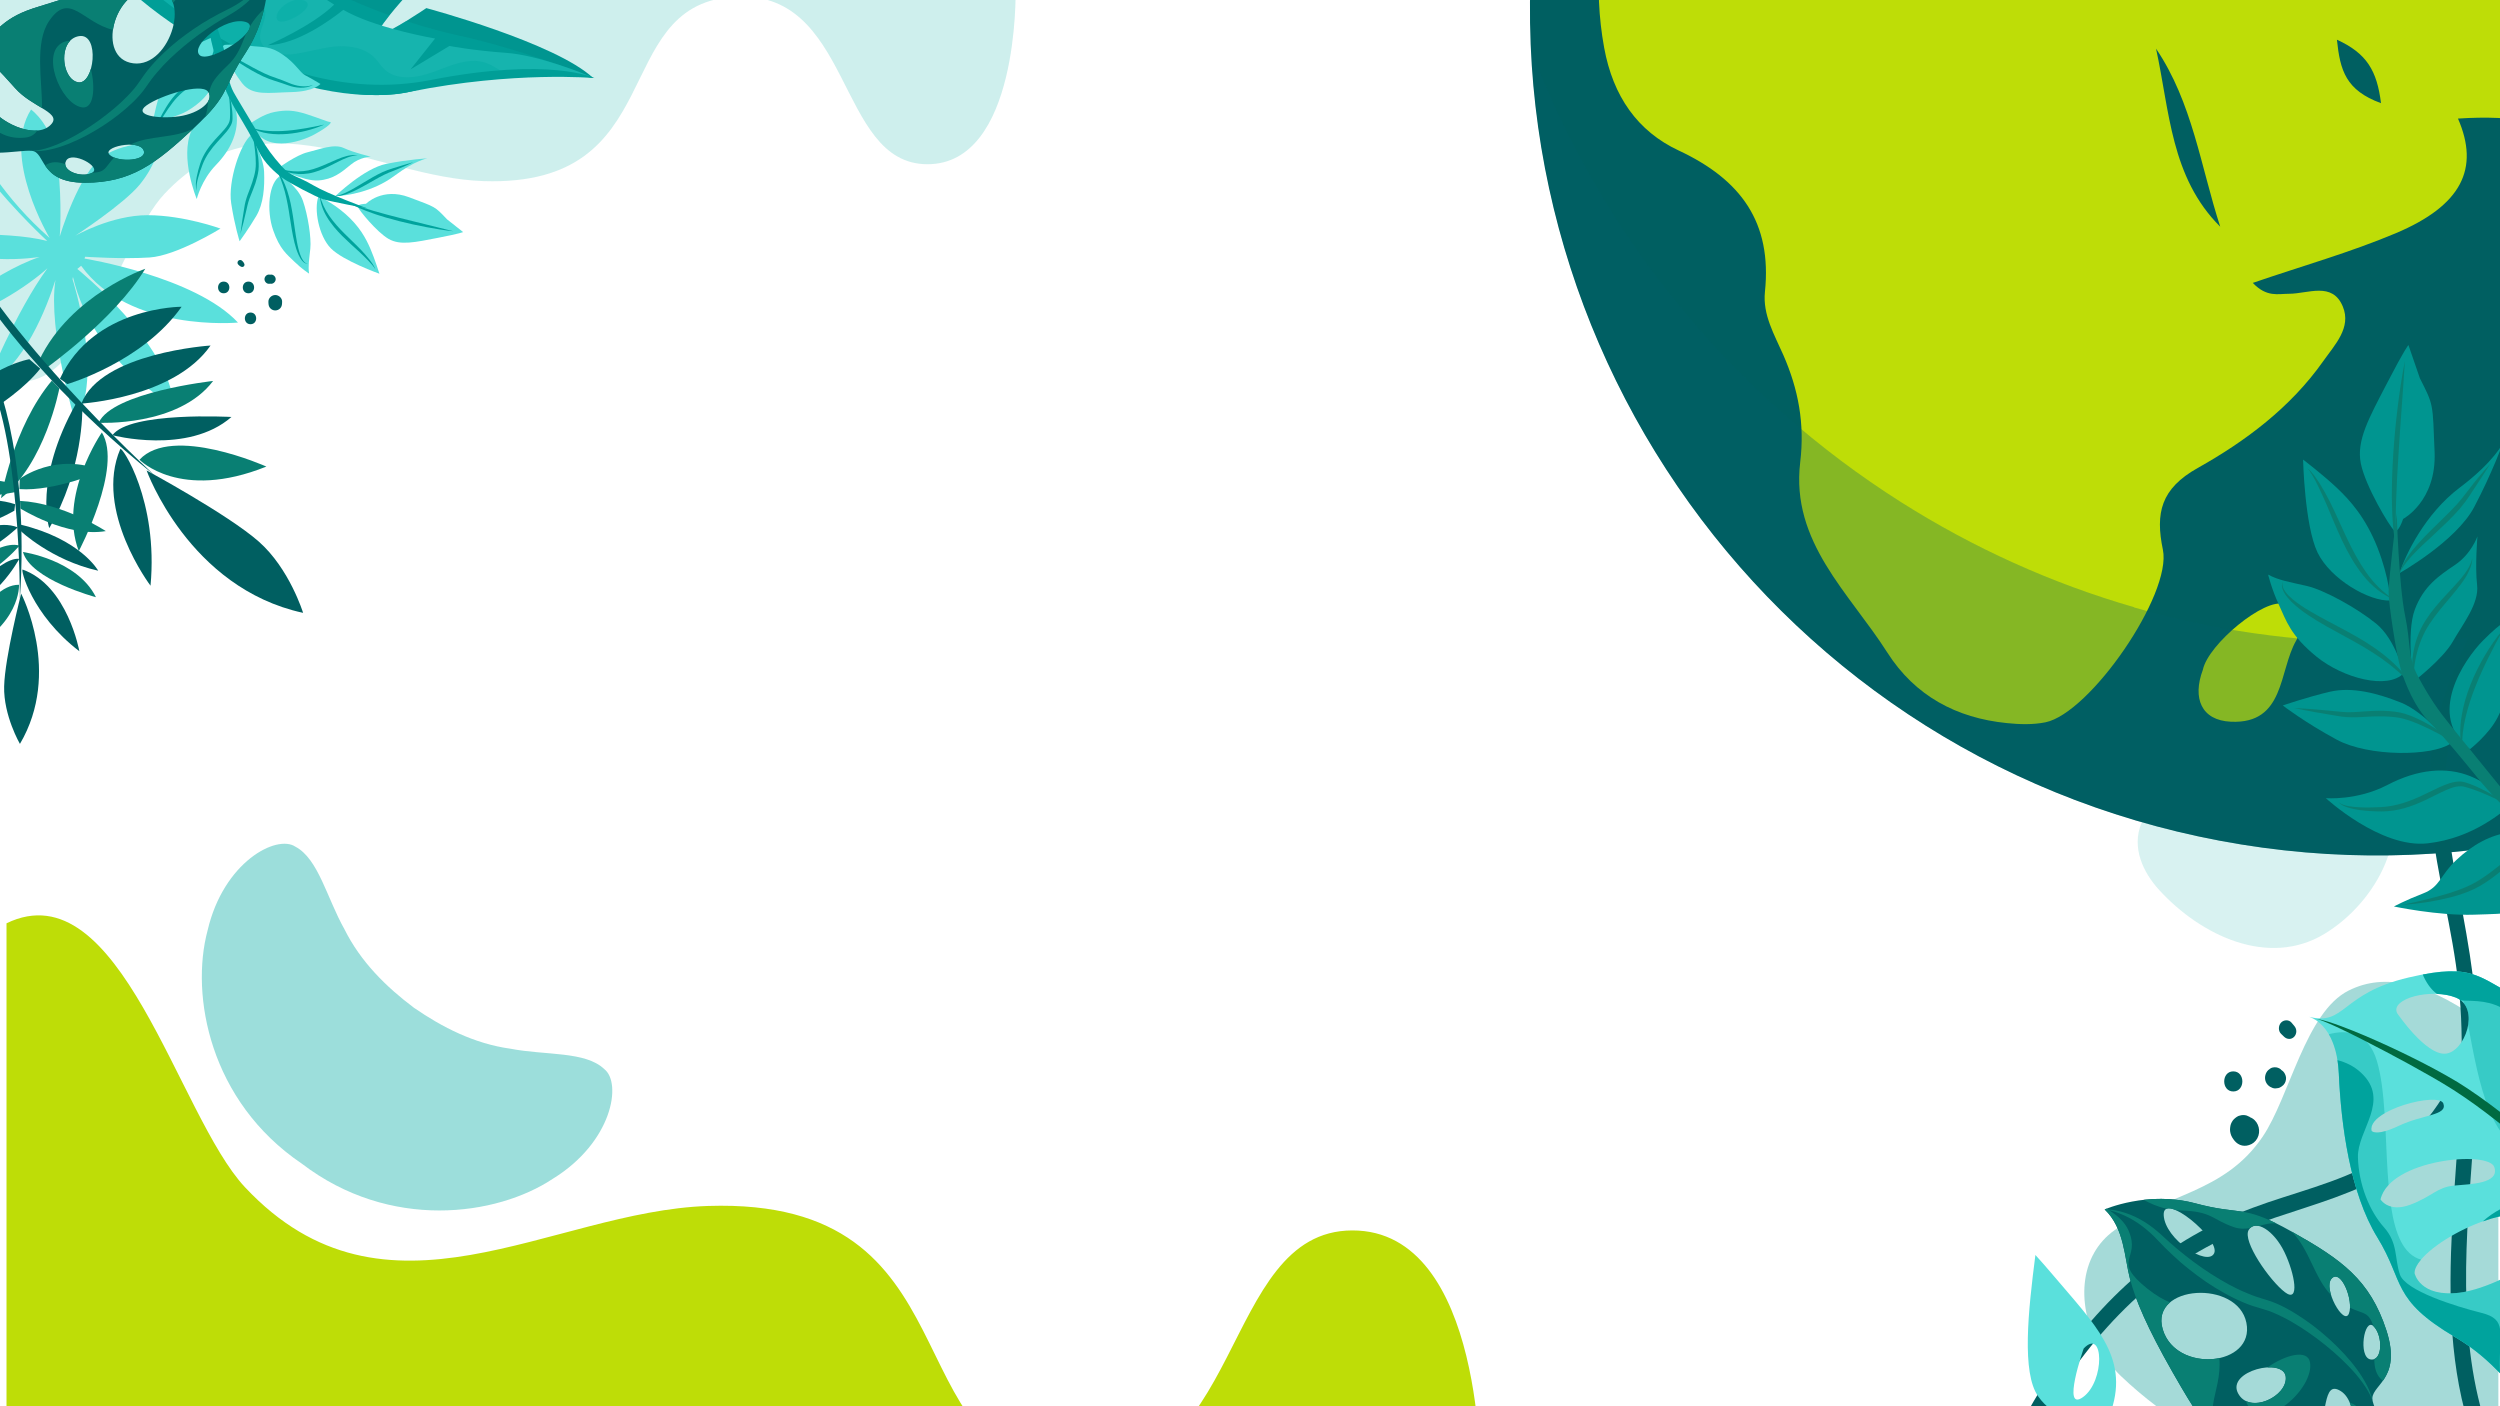 <svg width="1920" height="1080" viewBox="0 0 1920 1080" fill="none" xmlns="http://www.w3.org/2000/svg">
<rect x="0" y="0" width="1920" height="1080" fill="#333333" stroke="none"/>
<g clip-path="url(#clip0_341_769)">
<rect width="1920" height="1080" fill="white"/>
<path opacity="0.39" d="M779.986 -6.998C779.986 -6.998 782.679 126.291 712.16 126.127C641.634 125.96 655.74 -10.378 561.711 -2.356C467.681 5.662 514.66 143.773 371.3 139.091C287.918 136.363 200.835 69.296 126.192 149.014C90.622 187.005 60.125 317.969 0 288.799C0 168.386 0 -7 0 -7L779.986 -6.998Z" fill="#00A9A1" fill-opacity="0.5"/>
<path d="M1304.1 0H1802.85C1872.86 0 1920.41 0 1920.41 0V482.93C1920.41 482.93 1730.69 504.18 1732.41 289.171C1734.14 74.164 1604.78 241.087 1490.95 191.258C1413.59 157.399 1454.11 82.565 1400.21 37.236C1374.78 15.87 1300.85 39.568 1304.1 0Z" fill="#5AE0DC"/>
<path opacity="0.39" d="M1770 104.469C1774.55 79.511 1791.33 53.245 1802.85 0C1872.86 0 1920.41 0 1920.41 0V234.084C1920.33 234.101 1920.22 234.101 1920.12 234.118C1877.45 238.258 1824.72 211.336 1796.13 182.015C1773.77 159.108 1762.91 132.738 1770 104.469Z" fill="#00A9A1"/>
<path opacity="0.39" d="M231.702 893.629C161.061 845.805 146.005 764.42 159.452 714.502C171.739 661.852 212.522 640.662 226.83 650.229C244.526 659.536 250.98 689.575 264.495 713.571C277.035 738.79 296.632 757.967 317.885 773.94C339.774 789.028 364.175 801.536 392.074 805.424C419.111 810.637 449.648 807.229 464.087 821.067C477.692 831.594 470.534 876.999 424.5 905.348C381.424 933.928 299.464 945.459 231.702 893.629Z" fill="#00A9A1"/>
<path d="M1136.98 1138C1136.98 1138 1140.89 944.73 1038.54 944.972C936.195 945.211 956.663 1142.9 820.2 1131.27C683.737 1119.65 751.914 919.383 543.858 926.173C422.849 930.122 296.469 1027.37 188.139 911.782C136.519 856.695 92.256 666.793 5 709.091C5 883.695 5 1138 5 1138H1136.98Z" fill="#BEDD07"/>
<path d="M455.511 59.89C455.511 59.89 388.947 46.101 322.972 68.192C257 90.279 137.807 33.053 81.175 -26.843C24.544 -86.736 20.097 -179.542 39.369 -178.653C58.642 -177.763 92.741 -174.205 116.607 -155.376C140.476 -136.547 159.897 -115.939 165.086 -96.519C165.086 -96.519 125.206 -60.792 136.325 -60.94C147.444 -61.086 161.381 -90.738 171.61 -80.214C181.839 -69.687 229.279 -37.071 247.217 -33.068C247.217 -33.068 211.192 -0.6 222.756 -1.787C234.319 -2.973 256.261 -25.509 259.967 -22.691C263.675 -19.874 311.706 -2.972 311.706 -2.972C311.706 -2.972 283.686 28.012 291.691 26.531C299.697 25.048 327.422 6.222 327.422 6.222C327.422 6.222 426.603 32.759 455.511 59.89Z" fill="#009590"/>
<path opacity="0.39" d="M38.77 -178.635C20.201 -177.57 25.142 -86.103 81.175 -26.843C137.807 33.053 257 90.279 322.972 68.192C388.946 46.101 455.511 59.89 455.511 59.89C455.29 59.684 455.054 59.478 454.827 59.272C445.243 55.53 397.147 37.155 352.672 27.395C339.326 24.466 325.598 20.674 311.943 16.197C304.17 20.972 295.593 25.809 291.692 26.533C287.594 27.29 292.942 19.539 299.136 11.789C279.567 4.728 260.451 -3.663 243.155 -12.894C236.054 -7.71 228.24 -2.346 222.756 -1.785C216.52 -1.145 224.122 -10.289 232.45 -18.853C224.903 -23.234 217.79 -27.77 211.261 -32.413C175.892 -57.571 167.768 -49.6 153.709 -73.983C147.748 -67.989 141.705 -61.01 136.325 -60.939C130.116 -60.856 139.81 -71.961 149.583 -81.785C137.13 -107.512 137.754 -127.892 96.859 -158.971C80.644 -171.297 59.233 -176.698 38.77 -178.635Z" fill="#00A9A1"/>
<path d="M455.113 59.345C456.029 59.728 456.549 59.949 456.549 59.949C456.14 59.742 455.648 59.542 455.113 59.345Z" fill="#08B859"/>
<path d="M108.953 -7.173C181.066 51.681 262.03 83.534 322.972 68.19C381.736 53.394 440.694 54.068 455.112 59.343C447.759 56.284 413.251 42.393 389.15 40.632C362.048 38.656 345.183 35.283 345.183 35.283L315.292 53.312L334.135 29.585C334.135 29.585 292.844 22.487 268.302 10.044C266.677 9.22 265.121 8.398 263.619 7.577C254.1 15.21 228.232 34.183 205.665 34.722C205.665 34.722 239.673 20.191 256.633 3.549C239.987 -6.578 229.957 -16.537 209.332 -27.76C184.325 -41.369 184.325 -41.369 184.325 -41.369C184.325 -41.369 140.475 -17.759 144.429 -24.736C148.382 -31.715 166.529 -47.068 166.529 -47.068C166.529 -47.068 153.619 -43.93 142.453 -65.096C135.286 -78.682 134.242 -96.387 127.473 -113.108C117.226 -107.635 93.919 -97.879 69.369 -106.016C69.369 -106.016 103.353 -112.817 120.204 -126.768C117.163 -131.168 113.431 -135.39 108.722 -139.305C82.435 -161.172 31.606 -181.994 25.907 -170.944C20.208 -159.895 36.84 -66.03 108.953 -7.173Z" fill="#16B4AE"/>
<g opacity="0.39">
<path d="M25.907 -170.943C20.208 -159.894 36.84 -66.029 108.953 -7.172C181.066 51.682 262.03 83.535 322.972 68.191C346.078 62.374 369.203 58.956 389.649 57.26C384.062 54.393 378.981 50.236 373 48.219C360.098 43.865 346.351 50.174 333.606 54.97C320.858 59.765 304.8 62.5 295.023 53.017C292.465 50.536 290.611 47.418 288.175 44.815C280.441 36.549 267.953 34.624 256.693 35.784C245.435 36.947 234.55 40.667 223.283 41.745C213.702 42.661 201.469 39.499 199.935 29.999C198.666 22.13 205.902 14.226 203.23 6.716C202.313 4.141 200.326 2.083 198.183 0.384C175.754 -17.386 137.033 -2.045 117.578 -23.025C115.616 -25.142 113.932 -27.63 113.335 -30.453C112.544 -34.177 113.703 -37.995 114.586 -41.7C116.699 -50.557 117.05 -60.608 111.771 -68.027C105.222 -77.229 92.713 -79.199 81.916 -82.511C71.118 -85.824 59.292 -94.125 60.832 -105.312C62.145 -114.865 72.694 -120.714 75.25 -130.012C77.154 -136.933 74.082 -144.468 69.143 -149.676C64.204 -154.886 57.635 -158.196 51.15 -161.272C43.144 -165.07 34.604 -168.679 25.939 -170.996C25.93 -170.978 25.916 -170.96 25.907 -170.943Z" fill="#00A9A1"/>
</g>
<path d="M456.549 59.949C456.549 59.949 394.598 54.449 315.26 70.406C230.425 87.465 106.113 19.088 61.304 -51.465C16.961 -121.285 14.909 -216.161 20.097 -222.535C25.285 -228.911 35.366 -220.903 35.366 -220.903C35.366 -220.903 12.008 -123.408 87.846 -33.809C87.846 -33.809 197.498 87.603 330.829 61.441C422.584 43.44 456.549 59.949 456.549 59.949Z" fill="#009E97"/>
<path opacity="0.39" d="M212.708 14.801C209.838 7.621 225.905 -4.249 234.683 0.888C243.462 6.023 215.579 21.979 212.708 14.801Z" fill="#00A9A1"/>
<path d="M30.535 197.318C-7.866 210.23 -48.582 247.349 -48.582 247.349C-15.28 245.486 23.499 217.908 36.472 205.994C12.262 238.99 -10.321 294.888 -10.321 294.888C18.132 282.829 36.379 234.986 42.589 215.009C36.573 254.173 57.669 323.353 57.669 323.353C80.241 290.845 55.708 214.435 55.708 214.435L56.037 212.706C71.343 277.862 133.572 312.026 133.572 312.026C130.627 264.003 59.361 206.553 59.361 206.553L62.316 204.129C99.4 255.529 182.759 247.731 182.759 247.731C149.922 212.399 64.936 198.581 64.936 198.581L65.362 197.183C65.362 197.183 94.112 199.134 114.933 197.746C135.755 196.357 169.322 175.564 169.322 175.564C169.322 175.564 141.703 165.39 113.606 165.263C85.508 165.14 57.699 181.127 57.699 181.127C57.699 181.127 95.084 156.802 107.459 141.585C119.837 126.365 123.259 110.53 123.259 110.53C123.259 110.53 98.914 107.327 79.653 119.741C60.392 132.159 45.882 181.693 45.882 181.693C45.882 181.693 47.844 157.173 44.5 126.609C41.158 96.049 23.859 84.145 23.859 84.145C0.662 120.266 38.122 182.758 38.122 182.758C-30.695 122.389 -43.743 48.86 -44.004 38.811C-44.151 33.104 -53.071 40.593 -53.071 40.593C-59.234 97.851 36.276 185.058 36.276 185.058C3.707 176.533 -60.079 181.243 -60.079 181.243C-24.943 206.728 30.535 197.318 30.535 197.318Z" fill="#5AE0DC"/>
<path d="M281.092 156.505C281.092 156.505 293.574 143.708 314.221 151.494C334.87 159.278 333.651 158.23 343.313 168.442L355.677 178.221C355.677 178.221 353.933 179.263 336.407 182.64C318.883 186.017 307.46 188.704 298.403 183.461C289.344 178.218 275.77 161.468 274.9 159.024C274.032 156.584 281.092 156.505 281.092 156.505Z" fill="#5AE0DC"/>
<path d="M244.594 150.929C244.594 150.929 254.008 154.556 265.015 164.091C276.022 173.628 281.081 183.147 284.493 191.102C287.906 199.057 291.396 210.222 291.396 210.222C291.396 210.222 263.499 200.301 254.097 190.728C244.699 181.154 240.967 160.344 244.594 150.929Z" fill="#5AE0DC"/>
<path d="M215.751 134.794C215.751 134.794 228.853 143.187 232.656 154.238C236.463 165.292 239.203 182.622 238.321 190.992C237.438 199.359 236.525 204.511 237.383 210.128C237.383 210.128 231.884 206.644 226.203 201.075C220.523 195.505 214.859 191.542 209.73 176.643C204.602 161.745 206.155 139.71 215.751 134.794Z" fill="#5AE0DC"/>
<path d="M192.877 103.68C192.877 103.68 202.357 120.119 202.833 132.006C203.311 143.894 202.375 156.361 196.885 165.753C191.395 175.141 184.024 185.303 184.024 185.303C184.024 185.303 180.148 173.159 177.551 156.097C174.955 139.033 184.627 110.357 192.877 103.68Z" fill="#5AE0DC"/>
<path d="M175.606 67.547C175.606 67.547 181.355 77.838 181.913 90.203C182.472 102.567 177.083 115.117 165.846 126.719C154.606 138.321 151.105 152.852 151.105 152.852C151.105 152.852 137.817 120.943 147.081 100.279C156.343 79.617 172.393 70.473 175.606 67.547Z" fill="#5AE0DC"/>
<path d="M164.046 64.179C160.239 72.742 153.269 79.595 144.255 84.94C135.241 90.283 130.472 88.524 125.108 95.431C119.745 102.334 115.259 106.857 115.259 106.857C115.259 106.857 117.868 85.393 123.682 69.335C129.496 53.278 131.306 46.902 140.516 40.441C149.724 33.979 164.386 28.009 164.386 28.009C164.386 28.009 167.855 55.616 164.046 64.179Z" fill="#5AE0DC"/>
<path d="M172.504 34.491C172.504 34.491 179.74 33.714 191.245 35.124C202.748 36.534 207.195 35.058 217.297 42.045C227.399 49.03 230.179 55.66 234.447 57.845C238.716 60.03 246.118 64.487 246.118 64.487C246.118 64.487 241.318 70.318 223.797 70.73C206.276 71.146 193.72 73.915 185.888 63.794C178.057 53.673 169.015 36.579 169.015 36.579L172.504 34.491Z" fill="#5AE0DC"/>
<path d="M193.318 94.141C193.318 94.141 202.394 87.526 210.936 85.969C219.48 84.411 225.408 84.42 235.689 87.747C245.969 91.07 251.632 93.607 253.464 93.696C255.293 93.784 252.586 97.181 241.422 103.269C230.257 109.355 200.87 118.643 193.318 94.141Z" fill="#5AE0DC"/>
<path d="M213.55 129.242C213.55 129.242 227.491 118.98 236.343 116.907C245.197 114.838 256.459 110.104 264.07 113.693C271.678 117.281 284.755 120.293 284.755 120.293C284.755 120.293 276.424 120.608 269.388 126.455C262.352 132.302 255.706 137.824 244.448 138.589C233.19 139.354 213.55 129.242 213.55 129.242Z" fill="#5AE0DC"/>
<path d="M257.581 150.585C257.581 150.585 279.513 129.273 296.737 125.83C313.962 122.389 328.264 121.628 328.264 121.628C328.264 121.628 319.023 122.979 302.796 135.12C286.568 147.261 266.087 150.491 257.581 150.585Z" fill="#5AE0DC"/>
<path d="M282.508 160.176C282.508 160.176 252.276 149.242 240.343 142.165C228.412 135.088 223.442 135.692 216.218 127.576C208.995 119.46 205.166 114.052 200.47 106.201C195.773 98.349 185.597 81.34 181.946 75.234C178.293 69.126 175.422 64.327 174.048 49.16C172.674 33.99 163.545 15.762 163.819 7.307C164.09 -1.148 160.799 -17.539 161.419 -24.425C162.038 -31.308 162.483 -37.497 159.874 -41.859C157.264 -46.223 149.164 -50.853 150.119 -47.276C151.073 -43.703 156.72 -29.312 156.623 -21.555C156.524 -13.798 160.247 5.296 160.324 12.358C160.403 19.418 160.137 21.947 162.218 31.361C164.297 40.779 169.85 59.961 171.586 64.844C173.324 69.729 177.409 78.539 182.365 86.826C187.323 95.113 194.367 106.888 198.714 116.135C203.06 125.379 211.592 132.713 216.904 136.642C222.217 140.571 242.859 151.32 248.001 152.984C253.14 154.648 282.508 160.176 282.508 160.176Z" fill="#00A39D"/>
<path d="M348.318 177.621C341.283 176.873 334.306 175.734 327.363 174.43C323.885 173.8 320.435 173.044 316.977 172.313C313.53 171.533 310.087 170.738 306.659 169.87C303.232 168.999 299.826 168.048 296.422 167.082L291.35 165.513C290.508 165.242 289.656 164.998 288.82 164.709L286.313 163.829C282.957 162.705 279.665 161.371 276.395 160.014L271.57 157.78C270.006 156.938 268.457 156.075 266.923 155.208C273.439 157.948 280.175 159.968 286.912 161.958C293.661 163.907 300.451 165.735 307.279 167.434C314.092 169.189 320.933 170.843 327.778 172.518C334.622 174.18 341.471 175.85 348.318 177.621Z" fill="#00A39D"/>
<path d="M317.425 124.549C312.525 127.037 307.451 129.115 302.355 131.111C299.771 132.106 297.338 133.065 294.923 134.275C292.523 135.497 290.129 136.748 287.778 138.12L280.657 142.147C278.255 143.456 275.862 144.805 273.377 146C270.897 147.205 268.375 148.347 265.732 149.207C263.099 150.034 260.347 150.732 257.583 150.585C260.304 150.17 262.831 149.177 265.28 148.055C267.743 146.955 270.095 145.597 272.453 144.267C274.788 142.886 277.137 141.514 279.462 140.083C281.806 138.685 284.159 137.289 286.545 135.926C288.941 134.584 291.396 133.309 293.903 132.129C296.434 131.01 299.114 130.015 301.707 129.265C306.917 127.62 312.153 126.066 317.425 124.549Z" fill="#00A39D"/>
<path d="M288.323 207.06C288.042 206.353 287.594 205.736 287.144 205.128C286.701 204.517 286.221 203.933 285.735 203.357C284.753 202.207 283.726 201.095 282.677 200.009C280.581 197.83 278.394 195.738 276.194 193.658L269.476 187.53C267.234 185.469 265.004 183.385 262.829 181.221C260.673 179.045 258.583 176.784 256.607 174.42C255.647 173.211 254.671 172.019 253.789 170.747C253.345 170.114 252.864 169.511 252.454 168.851L251.227 166.881C247.991 161.623 245.844 155.576 245.528 149.471C246.898 155.43 249.453 160.917 252.88 165.818C256.304 170.723 260.322 175.2 264.612 179.442C268.846 183.742 273.359 187.816 277.575 192.273C279.681 194.494 281.7 196.798 283.604 199.201C284.533 200.426 285.461 201.647 286.292 202.939C287.098 204.24 287.946 205.568 288.323 207.06Z" fill="#00A39D"/>
<path d="M213.55 129.242C218.637 130.882 223.899 131.703 229.107 131.656C231.709 131.597 234.294 131.365 236.819 130.838C239.338 130.332 241.831 129.52 244.279 128.615C249.197 126.81 253.951 124.444 258.912 122.384C261.385 121.344 263.925 120.385 266.574 119.745C269.208 119.136 272.031 118.815 274.64 119.539C271.953 119.381 269.382 120.025 266.93 120.929C264.465 121.819 262.101 122.993 259.729 124.17C257.367 125.377 254.984 126.566 252.579 127.756C250.156 128.907 247.695 130.014 245.154 130.974C242.588 131.869 239.992 132.71 237.261 133.173C234.54 133.597 231.788 133.791 229.059 133.614C223.612 133.289 218.243 131.847 213.55 129.242Z" fill="#00A39D"/>
<path d="M236.571 202.406C235.764 202.695 234.843 202.435 234.098 202.017C233.898 201.922 233.721 201.8 233.553 201.663C233.382 201.53 233.199 201.407 233.036 201.267C232.737 200.959 232.398 200.677 232.126 200.341C230.972 199.043 230.166 197.515 229.407 195.987C227.983 192.883 226.94 189.632 226.154 186.342C224.52 179.784 223.579 173.113 222.526 166.521C221.542 159.913 220.397 153.374 218.684 146.971C216.943 140.576 214.515 134.377 211.488 128.377C215.412 133.829 218.434 139.976 220.566 146.402C221.644 149.613 222.471 152.899 223.214 156.193C223.905 159.497 224.493 162.82 225.013 166.134L226.465 176.068C226.916 179.374 227.478 182.656 228.066 185.923L228.549 188.361L229.12 190.775C229.515 192.38 229.978 193.963 230.541 195.509C231.108 197.042 231.751 198.573 232.674 199.912C232.891 200.261 233.168 200.554 233.414 200.882C233.702 201.155 233.968 201.48 234.304 201.696C234.931 202.185 235.736 202.564 236.571 202.406Z" fill="#00A39D"/>
<path d="M248.958 95.673C244.55 97.71 239.911 99.205 235.204 100.403C230.492 101.595 225.679 102.431 220.813 102.855C215.948 103.247 211.017 103.253 206.158 102.525C201.316 101.831 196.498 100.371 192.364 97.806C196.945 99.413 201.635 100.249 206.37 100.571C208.735 100.726 211.111 100.795 213.482 100.726C215.855 100.699 218.231 100.571 220.601 100.35C222.975 100.176 225.344 99.896 227.708 99.57C230.077 99.275 232.433 98.869 234.798 98.489C239.519 97.666 244.227 96.718 248.958 95.673Z" fill="#00A39D"/>
<path d="M193.426 100.512C194.1 102.078 194.595 103.715 195.085 105.343C195.576 106.977 195.996 108.629 196.411 110.283C197.192 113.603 197.847 116.966 198.254 120.378C198.677 123.786 198.858 127.248 198.509 130.77C198.297 132.56 197.941 134.241 197.517 135.916C197.111 137.594 196.622 139.252 196.088 140.891C194.988 144.162 193.642 147.318 192.415 150.438C191.794 151.996 191.217 153.555 190.74 155.136C190.497 155.925 190.299 156.723 190.102 157.524L189.535 160C188.044 166.618 186.464 173.216 184.639 179.774C185.436 173.02 186.479 166.302 187.612 159.605L188.034 157.092C188.205 156.235 188.393 155.381 188.618 154.539C189.063 152.855 189.608 151.21 190.186 149.594C191.375 146.373 192.675 143.277 193.701 140.097C194.235 138.516 194.726 136.926 195.137 135.313C195.574 133.703 195.904 132.057 196.15 130.486C196.604 127.259 196.494 123.9 196.306 120.558C196.076 117.214 195.697 113.86 195.204 110.517C194.969 108.845 194.696 107.172 194.409 105.504C194.27 104.668 194.116 103.835 193.957 103.002C193.799 102.167 193.658 101.328 193.426 100.512Z" fill="#00A39D"/>
<path d="M240.439 65.154C237.581 66.903 234.092 67.432 230.731 67.385C229.031 67.364 227.353 67.095 225.684 66.784C224.855 66.601 224.034 66.383 223.218 66.157L220.811 65.36C217.707 64.258 214.621 63.193 211.458 62.231C208.305 61.248 205.091 60.087 202.057 58.668C196.008 55.772 190.271 52.45 184.674 48.856C181.878 47.061 179.147 45.165 176.485 43.174C175.168 42.155 173.849 41.143 172.589 40.054C171.33 38.971 170.085 37.849 169.016 36.577C170.271 37.657 171.643 38.576 173.01 39.497C174.382 40.413 175.775 41.293 177.181 42.152C179.983 43.886 182.835 45.54 185.692 47.177C188.568 48.784 191.43 50.409 194.346 51.935C197.248 53.489 200.156 55.026 203.118 56.386C206.056 57.81 209.075 58.908 212.207 59.974C215.33 61.067 218.482 62.208 221.529 63.539C224.504 64.825 227.599 65.779 230.815 66.156C234.009 66.529 237.357 66.387 240.439 65.154Z" fill="#00A39D"/>
<path d="M166.332 28.244C166.142 28.682 166.195 29.182 166.164 29.657L166.142 31.102C166.115 32.068 166.07 33.033 165.998 33.998C165.853 35.933 165.565 37.858 165.16 39.769C164.324 43.578 162.936 47.303 160.98 50.724C160.499 51.586 159.976 52.422 159.43 53.235C159.161 53.644 158.888 54.053 158.605 54.457L157.722 55.641C157.152 56.445 156.477 57.172 155.855 57.94C155.178 58.662 154.525 59.409 153.803 60.086C150.968 62.88 147.678 65.049 144.638 67.316C141.57 69.545 138.671 71.961 136.103 74.699C133.525 77.398 131.292 80.495 129.113 83.616C124.827 89.928 120.947 96.563 117.178 103.278C120.005 96.107 123.421 89.162 127.466 82.547C129.49 79.235 131.729 76.041 134.358 73.076C136.997 70.15 140.023 67.606 143.148 65.287C146.295 63.005 149.459 60.921 152.167 58.359C154.94 55.872 157.224 52.842 159.301 49.719C161.302 46.549 162.883 43.092 163.971 39.46C164.536 37.647 164.963 35.789 165.309 33.911C165.486 32.969 165.63 32.023 165.766 31.07L165.978 29.642C166.068 29.173 166.08 28.664 166.332 28.244Z" fill="#00A39D"/>
<path d="M151.393 146.523C150.805 145.831 150.651 144.879 150.509 144.003C150.415 143.106 150.381 142.201 150.419 141.301C150.476 139.496 150.738 137.712 151.056 135.948C151.728 132.416 152.68 128.968 153.79 125.553C154.921 122.094 156.578 118.815 158.533 115.759C160.502 112.706 162.799 109.895 165.177 107.216C167.578 104.557 170.091 102.034 172.343 99.397C174.575 96.756 176.601 93.986 176.607 90.645C176.737 88.914 176.734 87.163 176.705 85.405C176.687 83.647 176.587 81.887 176.467 80.124C176.244 76.594 175.866 73.067 175.449 69.532C176.415 72.962 177.125 76.459 177.696 79.985C178.221 83.521 178.632 87.089 178.57 90.724C178.573 91.596 178.524 92.629 178.294 93.588C178.048 94.539 177.696 95.451 177.268 96.3C176.406 98.001 175.307 99.494 174.178 100.918C171.872 103.729 169.378 106.255 167.052 108.897C162.319 114.079 158.158 119.736 155.633 126.218C154.39 129.504 153.191 132.833 152.254 136.221C151.768 137.911 151.37 139.628 151.112 141.361C150.97 142.226 150.904 143.101 150.886 143.978C150.904 144.838 150.916 145.763 151.393 146.523Z" fill="#00A39D"/>
<path d="M232.778 470.674C232.778 470.674 222.361 436.715 198.689 415.881C175.017 395.049 112.58 361.287 112.58 361.287C112.58 361.287 144.908 451.617 232.778 470.674Z" fill="#005F61"/>
<path d="M92.394 344.821C93.472 342.309 121.691 384.419 115.595 449.823C115.595 449.823 72.068 392.212 92.394 344.821Z" fill="#005F61"/>
<path d="M107.136 353.068C107.136 353.068 138.036 385.107 204.567 358.32C204.567 358.32 132.176 325.908 107.136 353.068Z" fill="#097F73"/>
<path d="M177.762 320.234C177.762 320.234 99.566 315.875 86.369 334.238C86.369 334.238 144.177 349.539 177.762 320.234Z" fill="#005F61"/>
<path d="M60.504 423.271C60.504 423.271 94.658 358.884 78.233 332.13C78.233 332.13 44.419 380.778 60.504 423.271Z" fill="#097F73"/>
<path d="M75.773 324.694C75.773 324.694 136.956 327.917 163.674 292.57C163.674 292.57 86.301 301.126 75.773 324.694Z" fill="#097F73"/>
<path d="M62.507 309.944C62.507 309.944 133.616 305.762 161.707 265.36C161.707 265.36 77.417 270.794 62.507 309.944Z" fill="#005F61"/>
<path d="M63.208 314.516C63.208 314.516 64.098 360.543 37.826 405.618C37.826 405.618 25.524 368.436 58.467 309.794L63.208 314.516Z" fill="#005F61"/>
<path d="M51.74 294.977C51.74 294.977 109.377 278.28 139.48 235.59C139.48 235.59 71.71 235.354 46.044 290.844L51.74 294.977Z" fill="#005F61"/>
<path d="M45.581 298.232C45.581 298.232 34.749 356.456 0.784 382.568C0.784 382.568 9.922 328.015 39.829 292.291L45.581 298.232Z" fill="#097F73"/>
<path d="M36.034 282.254C36.034 282.254 87.89 245.42 111.57 206.409C111.57 206.409 54.312 226.299 30.282 276.312L36.034 282.254Z" fill="#097F73"/>
<path d="M30.91 283.137L22.525 275.866C22.525 275.866 -26.097 284.495 -44.691 335.954C-44.691 335.954 7.176 312.928 30.91 283.137Z" fill="#005F61"/>
<path d="M118.642 364.949C118.642 364.949 -16.882 241.058 -38.72 166.052C-38.72 166.052 -40.801 161.804 -44.993 165.693C-49.184 169.582 -9.134 261.828 118.642 364.949Z" fill="#005F61"/>
<path d="M206.14 231.839C206.163 232.301 206.186 232.763 206.209 233.225C206.279 234.627 206.721 235.889 207.73 236.898C208.7 237.868 210.031 238.42 211.403 238.42C212.775 238.42 214.106 237.868 215.076 236.898C216.085 235.889 216.527 234.627 216.597 233.225C216.62 232.763 216.643 232.301 216.666 231.839C216.81 228.971 214.163 226.575 211.402 226.575C208.643 226.575 205.997 228.971 206.14 231.839Z" fill="#005F61"/>
<path d="M190.814 225.238C196.601 225.238 196.601 216.265 190.814 216.265C185.027 216.266 185.027 225.238 190.814 225.238Z" fill="#005F61"/>
<path d="M206.653 217.947C207.115 217.913 207.577 217.88 208.039 217.846C207.734 217.805 207.431 217.764 207.126 217.723C207.186 217.744 207.247 217.766 207.307 217.786C209.479 218.545 211.734 216.571 211.734 214.414C211.734 212.257 209.479 210.283 207.307 211.041C207.247 211.062 207.186 211.083 207.126 211.104C207.43 211.063 207.734 211.022 208.039 210.981C207.577 210.947 207.115 210.914 206.653 210.88C204.73 210.74 203.12 212.593 203.12 214.413C203.12 216.234 204.73 218.086 206.653 217.947Z" fill="#005F61"/>
<path d="M192.398 248.995C198.185 248.995 198.185 240.022 192.398 240.022C186.611 240.022 186.611 248.995 192.398 248.995Z" fill="#005F61"/>
<path d="M171.805 225.238C177.591 225.238 177.591 216.265 171.805 216.265C166.019 216.266 166.019 225.238 171.805 225.238Z" fill="#005F61"/>
<path d="M183.003 203.218C183.275 203.473 183.547 203.729 183.819 203.985C184.209 204.352 184.72 204.573 185.187 204.823C186.733 205.651 188.383 204 187.555 202.455C187.385 202.136 187.219 201.815 187.038 201.502C186.775 201.046 186.31 200.653 185.95 200.271C185.171 199.444 183.788 199.485 183.003 200.271C182.219 201.054 182.174 202.441 183.003 203.218Z" fill="#005F61"/>
<path d="M15.307 571.32C15.307 571.32 2.629 549.51 3.184 527.122C3.741 504.733 16.255 455.897 16.255 455.897C16.255 455.897 47.756 516.321 15.307 571.32Z" fill="#005F61"/>
<path d="M17.407 437.434C15.578 436.784 23.919 471.809 60.958 500.174C60.958 500.174 51.917 449.693 17.407 437.434Z" fill="#005F61"/>
<path d="M14.596 449.094C14.596 449.094 16.395 480.66 -29.66 502.424C-29.66 502.424 -11.643 449.051 14.596 449.094Z" fill="#097F73"/>
<path d="M-36.585 470.081C-36.585 470.081 -1.143 427.21 14.797 429.186C14.797 429.186 -5.11 466.702 -36.585 470.081Z" fill="#005F61"/>
<path d="M73.686 458.645C73.686 458.645 23.648 445.397 17.622 423.928C17.622 423.928 59.294 429.766 73.686 458.645Z" fill="#097F73"/>
<path d="M14.93 419.059C14.93 419.059 -12.899 452.512 -44.213 449.393C-44.213 449.393 -2.434 413.182 14.93 419.059Z" fill="#097F73"/>
<path d="M13.64 405.031C13.64 405.031 -22.839 440.084 -57.449 435.244C-57.449 435.244 -13.962 393.92 13.64 405.031Z" fill="#005F61"/>
<path d="M15.684 407.598C15.684 407.598 39.251 430.262 75.421 438.307C75.421 438.307 61.969 413.959 15.509 402.85L15.684 407.598Z" fill="#005F61"/>
<path d="M11.03 392.199C11.03 392.199 -25.475 414.191 -62.252 409.297C-62.252 409.297 -29.686 373.852 11.622 387.234L11.03 392.199Z" fill="#005F61"/>
<path d="M15.698 390.554C15.698 390.554 51.276 412.99 81.271 407.88C81.271 407.88 48.423 386.331 15.373 384.69L15.698 390.554Z" fill="#097F73"/>
<path d="M11.971 377.873C11.971 377.873 -32.241 387.141 -64 380.674C-64 380.674 -26.016 360.414 11.649 372.01L11.971 377.873Z" fill="#097F73"/>
<path d="M14.904 375.627L15.156 367.75C15.156 367.75 43.108 346.562 78.903 361.687C78.903 361.687 41.883 377.623 14.904 375.627Z" fill="#097F73"/>
<path d="M15.242 460.826C15.242 460.826 16.019 330.418 -12.553 282.853C-12.553 282.853 -13.762 279.72 -9.714 279.412C-5.666 279.099 23.107 344.473 15.242 460.826Z" fill="#005F61"/>
<path d="M-30.141 108.56C-15.614 123.088 13.439 114.916 24.332 115.826C35.228 116.733 29.781 140.34 65.19 140.34C100.598 140.34 119.664 125.811 148.718 98.576C177.771 71.338 169.6 69.522 188.666 40.468C207.733 11.416 205.917 -21.27 205.917 -21.27C189.575 -12.191 171.417 -18.547 156.89 -19.453C142.363 -20.363 122.389 -18.547 88.796 -11.284C55.202 -4.019 57.019 -3.113 29.78 5.06C2.543 13.227 -1.088 22.308 -21.063 41.374C-41.036 60.444 -44.669 94.035 -30.141 108.56ZM188.666 16.861C204.101 21.401 160.52 49.547 153.258 42.282C145.994 35.02 173.231 12.322 188.666 16.861ZM159.669 70.311C164.994 77.159 153.582 87.049 137.604 89.334C121.627 91.615 101.846 88.572 112.497 80.965C123.15 73.355 154.343 63.467 159.669 70.311ZM117.85 -8.559C148.718 -7.653 131.468 52.27 102.414 48.638C73.361 45.008 86.979 -9.469 117.85 -8.559ZM110.216 115.202C114.02 123.568 91.195 125.091 84.347 119.006C77.5 112.917 106.411 106.832 110.216 115.202ZM70.761 132.665C62.922 136.939 46.535 131.24 50.81 123.4C55.084 115.564 78.596 128.387 70.761 132.665ZM60.65 27.756C76.992 25.034 72.453 65.888 59.741 63.166C47.031 60.444 44.307 30.48 60.65 27.756ZM-7.444 47.731C-7.444 47.731 -1.996 52.27 11.621 67.706C25.239 83.141 49.755 86.77 37.951 96.76C26.147 106.744 -1.997 94.035 -10.169 78.602C-18.339 63.166 -25.602 44.099 -7.444 47.731Z" fill="#005F61"/>
<path d="M50.04 31.87C29.931 38.358 46.148 79.876 63.014 82.469C72.007 83.852 73.438 67.53 69.766 52.975C67.92 59.345 64.378 64.159 59.741 63.166C49.255 60.92 45.578 40.149 53.784 31.41C52.582 31.317 51.332 31.455 50.04 31.87Z" fill="#097F73"/>
<path d="M29.78 5.06C2.543 13.227 -1.088 22.308 -21.062 41.374C-41.036 60.444 -44.669 94.035 -30.142 108.561C-29.593 109.111 -29.015 109.618 -28.427 110.103C-25.953 101.701 -24.102 93.347 -21.011 90.258C-13.306 82.555 -7.53 108.554 19.436 105.667C23.773 105.202 26.712 103.259 28.672 100.224C15.191 101.269 -3.715 90.79 -10.168 78.6C-18.338 63.166 -25.602 44.099 -7.444 47.731C-7.444 47.731 -1.996 52.27 11.621 67.706C17.729 74.627 26.018 79.172 32.249 82.984C32.502 62.423 26.331 32.913 37.731 16.108C53.447 -7.051 63.48 17.392 86.749 22.915C88.918 7.468 100.727 -9.062 117.849 -8.558C125.954 -8.32 130.738 -4.009 132.866 2.149C135.953 -1.504 140.124 -5.532 146.548 -9.892C173.513 -28.189 165.809 -7.966 186.995 -9.892C193.604 -10.492 200.119 -14.562 205.956 -19.875C205.942 -20.779 205.916 -21.271 205.916 -21.271C189.574 -12.191 171.416 -18.547 156.889 -19.454C142.362 -20.363 122.388 -18.547 88.796 -11.286C55.203 -4.019 57.019 -3.112 29.78 5.06Z" fill="#097F73"/>
<path d="M205.917 -21.271C205.192 -18.942 204.138 -16.723 203 -14.547C201.806 -12.403 200.485 -10.319 199.031 -8.329C196.136 -4.328 192.7 -0.716 188.954 2.543C185.175 5.766 181.07 8.613 176.755 11.111C172.585 13.557 168.422 15.914 164.408 18.562C156.352 23.785 148.556 29.392 141.214 35.514C133.904 41.651 126.875 48.154 120.804 55.408L118.512 58.111L116.35 60.901C115.608 61.819 114.94 62.785 114.273 63.748L112.217 66.695C109.286 70.956 105.942 74.728 102.368 78.21C98.789 81.689 95.024 84.921 91.143 87.977C87.271 91.047 83.24 93.897 79.099 96.564C70.846 101.933 62.138 106.597 53.018 110.306C48.442 112.111 43.761 113.692 38.95 114.755C36.554 115.315 34.107 115.669 31.667 115.933C29.213 116.104 26.751 116.11 24.332 115.827C29.209 115.706 33.915 114.529 38.454 112.983C42.994 111.426 47.409 109.525 51.681 107.334C55.971 105.189 60.154 102.827 64.222 100.286C68.29 97.746 72.3 95.115 76.171 92.29C83.878 86.621 91.355 80.588 97.913 73.775C101.195 70.391 104.317 66.858 106.835 63.072C109.56 59.035 112.491 54.821 115.758 51.102C117.354 49.182 119.092 47.407 120.776 45.58C122.533 43.831 124.24 42.026 126.071 40.359C129.651 36.937 133.413 33.73 137.266 30.645C141.175 27.64 145.115 24.68 149.212 21.953C151.23 20.546 153.317 19.244 155.383 17.91C157.496 16.652 159.579 15.348 161.727 14.153C165.972 11.693 170.351 9.418 174.739 7.28C179.002 5.219 183.086 2.788 186.937 0.006C190.811 -2.749 194.383 -5.943 197.612 -9.482C200.804 -13.043 203.778 -16.898 205.917 -21.271Z" fill="#097F73"/>
<path d="M148.718 98.576C133.851 106.645 114.546 103.639 99.958 111.111C104.688 111.173 108.916 112.345 110.216 115.203C113.532 122.501 96.602 124.588 87.673 120.968C80.288 128.919 81.321 132.334 70.761 132.666C63.838 136.44 50.258 132.433 50.121 126.049C44.803 124.25 39.527 123.629 34.611 127.046C38.916 133.505 46.133 140.341 65.19 140.341C100.598 140.34 119.664 125.811 148.718 98.576Z" fill="#097F73"/>
<path d="M191.943 20.198C191.972 21.852 190.82 23.895 188.884 26.086C188.422 27.119 187.976 28.179 187.565 29.277C179.781 50.034 174.591 48.089 164.861 61.065C162.281 64.503 161.132 68.109 160.509 71.721C161.363 73.676 161.046 75.801 159.798 77.886C159.433 82.225 159.098 86.441 157.217 90.25C176.252 70.591 171.757 66.236 188.667 40.468C196.128 29.099 200.384 17.179 202.81 6.876C199.252 10.153 195.307 14.56 191.943 20.198Z" fill="#097F73"/>
<path d="M1628.96 1056.9C1637.73 1065.27 1646.85 1072.94 1656.25 1080.05H1918.74V794.395C1916.22 792.384 1913.72 790.441 1911.27 788.599C1865.13 753.911 1831.55 746.82 1803.73 760.761C1770.63 777.356 1758.35 842.551 1737.7 873.001C1708.12 916.611 1662.94 916.784 1623.96 944.796C1617.24 949.622 1612.09 955.476 1608.38 962.006C1592.04 990.718 1603.31 1032.45 1628.96 1056.9Z" fill="#1FA39D" fill-opacity="0.4"/>
<path opacity="0.39" d="M1644.69 632.025C1651.78 614.963 1668.63 611.766 1681.1 601.657C1705.09 582.215 1706.47 535.259 1734.81 523.694C1771.89 508.565 1808.98 562.113 1827.12 590.779C1856.86 637.785 1824.71 693.408 1785.1 717.283C1742.37 743.039 1690.7 718.932 1658.34 683.612C1646 670.141 1636.77 651.077 1644.69 632.025Z" fill="#00A9A1" fill-opacity="0.4"/>
<path d="M2463.62 127.449C2397.09 480.15 2057.26 712.123 1704.54 645.631C1351.85 579.087 1119.85 239.251 1186.38 -113.451C1252.9 -466.149 1592.75 -698.142 1945.43 -631.624C2298.15 -565.096 2530.14 -225.26 2463.62 127.449Z" fill="#005F61"/>
<path d="M1713.41 554.287C1754.92 556.109 1750.06 515.371 1763.41 492.039C1768.68 482.804 1768.13 469.023 1754.2 464.015C1739.53 458.772 1695.87 494.677 1691.78 514.445C1683.67 536.145 1690.51 553.288 1713.41 554.287Z" fill="#BEDD07"/>
<path d="M2471.82 69.732C2464.45 106.616 2445.96 137.903 2422.88 171.011C2410.8 161.029 2424.66 145.177 2407.16 139.356C2394.01 163 2381.05 187.344 2367.1 211.058C2357.6 227.255 2344.56 244.91 2361.54 260.802C2379.38 277.537 2389.57 251.138 2408.07 245.958C2403.98 281.714 2371.49 282.508 2352.18 296.837C2346.88 300.769 2343.33 296.817 2341 289.861C2326.95 248.055 2312.01 206.581 2296.93 163.76C2342.22 170.029 2378.08 136.409 2356.74 105.797C2326.61 62.597 2349.64 27.826 2368.16 2.699C2414 -59.482 2385.54 -106.531 2351.03 -155.505C2341.42 -169.127 2342.08 -184.936 2332.58 -204.542C2355.52 -192.791 2373.9 -183.406 2392.61 -173.839C2404.99 -244.426 2370.38 -300.173 2335.09 -351.393C2318.3 -375.764 2284.73 -394.108 2251.59 -402.311C2244.96 -403.954 2236.96 -401.787 2232.22 -408.152C2221.51 -422.468 2202.47 -438.399 2218.07 -455.921C2231.22 -470.695 2240.77 -447.446 2252.42 -442.282C2257.3 -440.128 2261.5 -436.442 2268.99 -437.092C2220.39 -493.2 2158.87 -533.968 2098.94 -576.739C2131.23 -564.839 2161.09 -549.558 2188.97 -531.552C2117.62 -579.815 2035.47 -614.649 1945.43 -631.63C1736.38 -671.046 1531.86 -605.593 1386.07 -472.311C1437.81 -512.222 1502.87 -524.108 1561.98 -548.741C1583.96 -583.27 1615.8 -571.632 1646.67 -564.809C1618.48 -559.357 1590.32 -553.931 1562.15 -548.463C1555.4 -537.93 1548.65 -527.41 1538.41 -511.422C1578.55 -519.181 1610.78 -507.762 1644.49 -499.316C1695.78 -486.477 1743.45 -514.847 1791.75 -528.101C1811.86 -533.609 1812.45 -563.761 1828.77 -580.204C1859.42 -611.032 1891.29 -627.365 1934.14 -616.265C1969.67 -607.056 2005.02 -596.922 2040.31 -586.694C2068.33 -578.578 2071.64 -552.153 2078.52 -530.019C2081.73 -519.705 2071.51 -511.88 2059.77 -512.885C2052.26 -513.546 2043.29 -531.744 2038.35 -512.112C2035.73 -501.702 2048.04 -500.584 2055.66 -497.561C2059.49 -496.041 2063.01 -493.738 2069 -490.532C2050.99 -468.637 2031.36 -474.103 2008.89 -478.934C1987.77 -483.491 1967.14 -496.579 1943.79 -489.524C1941.04 -469.311 1977.91 -475.828 1967.43 -450.648C1960.31 -433.541 1951.45 -420.908 1931.71 -419.308C1930.36 -419.212 1929.14 -418.134 1927.78 -417.775C1914.2 -414.298 1915.54 -375.256 1892.55 -399.414C1874.75 -418.107 1907.3 -428.351 1909.95 -449.088C1885.4 -444.89 1871.39 -430.837 1863.92 -410.541C1852.36 -379.145 1823.34 -371.858 1802.46 -398.903C1784.13 -422.703 1760.82 -431.222 1735.44 -423.699C1695.19 -411.729 1656.45 -394.553 1617.46 -378.638C1608.04 -374.785 1600.97 -366.402 1605.87 -354.655C1613.82 -335.627 1602.55 -328.147 1587.36 -324.364C1578.21 -322.088 1565.72 -318.414 1560.61 -329.627C1554.66 -342.712 1563.44 -354.078 1571.35 -364.182C1577.31 -371.831 1584.1 -378.83 1592.94 -388.882C1568.2 -401.074 1550.72 -382.958 1531.47 -380.682C1500.22 -376.925 1506.21 -354.025 1507.26 -333.052C1508.22 -313.603 1486.4 -307.4 1481.33 -288.17C1473.27 -257.663 1456.48 -285.907 1443.01 -288.794C1422.99 -293.071 1386.37 -260.756 1391.15 -238.486C1396.34 -214.311 1386.51 -209.619 1367.9 -204.18C1246.41 -168.573 1215.23 -55.181 1231.99 36.627C1238.81 74.013 1257.69 100.852 1289.27 115.609C1337 137.919 1361.02 170.765 1355.47 224.139C1353.65 241.724 1362.76 257.078 1369.57 272.582C1381.15 299.007 1386.14 325.405 1382.56 355.019C1375.2 416.288 1420.41 455.512 1449.46 501.14C1470.65 534.401 1502.45 551.442 1541.26 555.337C1551.02 556.356 1561.27 556.658 1570.79 554.753C1605.19 547.851 1668.2 456.295 1661.09 422.158C1655.23 394.004 1659.53 375.285 1687.84 359.419C1724.65 338.782 1759.16 312.935 1784.22 277.404C1793.12 264.77 1806.03 251.692 1799.28 235.419C1791.24 216.066 1772.53 225.646 1757.89 225.619C1749.56 225.619 1740.88 228.516 1730.13 217.264C1768.19 204.229 1805.02 193.832 1840 179.101C1890.56 157.77 1904.48 129.474 1887.72 91.066C1974.93 85.292 2016.8 114.644 2037.74 198.222C2046.57 233.441 2064.82 259.069 2099.22 272.914C2105.93 275.622 2111.56 280.304 2118.36 275.539C2126.59 269.798 2127.86 260.573 2123.41 252.841C2083.45 183.22 2142.52 147.058 2174.88 102.784C2186.81 86.463 2200.12 89.639 2216.81 105.13C2250.51 136.376 2272.71 172.226 2283.44 216.583C2286.93 231.082 2292.9 239.879 2269.62 238.18C2245.32 236.411 2248.11 249.761 2260.18 264.326C2269.18 275.164 2278.1 286.155 2286.27 297.64C2312.08 333.993 2330.31 337.514 2367.39 312.885C2375.37 307.582 2383.76 302.833 2392.32 297.626C2394.78 301.645 2397.76 304.738 2397.19 305.8C2338.01 410.434 2429.07 310.512 2463.62 127.44C2467.25 108.133 2469.92 88.889 2471.82 69.732ZM1702.06 -579.318C1710.81 -588.125 1719.84 -590.955 1732.08 -586.29C1723.18 -574.652 1714.18 -571.682 1702.06 -579.318ZM1673.12 -167.222C1679.62 -172.24 1687.56 -170.703 1690.53 -162.835C1695.6 -149.372 1710.22 -147.126 1717.92 -137.117C1717.92 -137.117 1717.92 -137.117 1717.92 -137.144C1725.72 -134.771 1735.27 -135.017 1738.73 -125.725C1739.34 -124.059 1734.73 -118.312 1732.1 -117.993C1723.87 -116.988 1720.06 -123.548 1716.64 -129.866C1702.81 -132.919 1688.99 -135.946 1675.18 -139.075C1668.11 -140.721 1659.65 -143.495 1660.81 -151.499C1661.65 -157.273 1667.88 -163.19 1673.12 -167.222ZM1672.86 -311.548C1671.32 -323.701 1676.02 -332.607 1687.51 -338.677C1694.33 -323.116 1679.27 -319.499 1673.12 -311.326C1663.09 -302.562 1652.12 -297.617 1636.55 -303.873C1647.67 -315.345 1660.86 -311.12 1672.86 -311.548ZM1600.39 -43.603C1583.12 -60.461 1566.18 -70.43 1537.64 -69.587C1509.6 -68.79 1494.44 -99.42 1495.82 -127.782C1496.6 -143.655 1498.72 -158.193 1491.16 -172.635C1491.13 -172.608 1491.1 -172.595 1491.08 -172.595C1491.08 -172.608 1491.1 -172.635 1491.1 -172.665C1470 -180.048 1448.86 -187.448 1425.44 -195.648C1442.93 -204.664 1458.5 -212.187 1473.54 -220.61C1483.77 -226.34 1494.54 -232.42 1504.88 -224.356C1519.43 -213.007 1502.44 -205.471 1499.46 -196.232C1496.91 -188.304 1493.92 -180.489 1491.1 -172.665C1491.11 -172.645 1491.13 -172.631 1491.16 -172.631C1493.75 -173.726 1496.36 -175.731 1498.93 -175.671C1513.17 -175.392 1514.3 -206.871 1531.26 -192.018C1545.28 -179.756 1540.5 -163.967 1522.9 -154.161C1517.25 -151.005 1516.45 -144.816 1520.69 -139.56C1525.95 -133.026 1533.29 -133.012 1539.78 -136.752C1557.82 -147.162 1565.51 -143.655 1572.06 -122.227C1581.67 -90.755 1596.95 -116.072 1614.07 -124.574C1613.03 -91.83 1628.22 -73.675 1659.64 -69.63C1671.05 -68.153 1682.89 -62.435 1679.75 -47.542C1676.79 -33.555 1666.19 -24.605 1651.9 -26.912C1634.15 -29.772 1614.99 -29.414 1600.39 -43.603ZM1655.83 37.35C1683.78 78.662 1690.06 127.689 1705.13 174.114C1667.05 136.177 1666.33 85.163 1655.83 37.35ZM1838.29 -151.937C1815.15 -126.163 1848.32 -104.56 1842.05 -80.106C1840.18 -72.885 1846.77 -61.46 1834.15 -60.494C1823.55 -59.691 1818.95 -70.377 1821.51 -78.201C1829.46 -102.459 1784.56 -135.289 1838.29 -151.937ZM1794.75 30.481C1817.75 41.014 1825.48 54.281 1828.63 79.252C1801.56 69.317 1797.21 54.195 1794.75 30.481ZM2350.48 -279.369C2371.44 -268.448 2365.46 -246.387 2377.39 -218.612C2346.24 -233.505 2335.91 -248.043 2339.19 -270.061C2339.76 -273.847 2348.64 -280.322 2350.48 -279.369Z" fill="#BEDD07"/>
<path opacity="0.3" d="M2315.01 433.903C2318.11 430.385 2321.2 426.891 2324.21 423.307C2327.6 419.232 2330.89 415.064 2334.2 410.909C2337.22 407.123 2340.23 403.34 2343.15 399.491C2346.29 395.323 2349.36 391.098 2352.41 386.857C2355.32 382.825 2358.23 378.78 2361.06 374.679C2363.97 370.441 2366.79 366.15 2369.6 361.839C2372.39 357.562 2375.14 353.285 2377.83 348.947C2380.51 344.623 2383.1 340.263 2385.68 335.876C2388.32 331.383 2390.92 326.827 2393.46 322.257C2395.89 317.883 2398.28 313.48 2400.61 309.05C2403.1 304.288 2405.51 299.482 2407.9 294.647C2410.06 290.234 2412.24 285.814 2414.3 281.34C2416.65 276.33 2418.87 271.236 2421.08 266.122C2423 261.695 2424.93 257.275 2426.79 252.788C2428.94 247.442 2430.98 242.05 2433.03 236.618C2434.68 232.244 2436.37 227.894 2437.93 223.447C2439.96 217.653 2441.84 211.779 2443.71 205.902C2445.04 201.734 2446.46 197.593 2447.72 193.355C2449.71 186.685 2451.5 179.892 2453.28 173.113C2454.2 169.568 2455.26 166.087 2456.11 162.523C2458.68 152.113 2461.02 141.607 2463.1 130.978C2468.21 104.593 2471.46 78.324 2473.31 52.185C2468.87 63.202 2464.06 74.04 2459.07 84.785C2457.83 87.437 2456.61 90.088 2455.34 92.706C2450.39 103.05 2445.23 113.291 2439.79 123.356C2438.74 125.32 2437.62 127.205 2436.54 129.156C2431.92 137.479 2427.15 145.695 2422.22 153.799C2420.35 156.879 2418.47 159.968 2416.57 163.034C2410.93 172.024 2405.08 180.884 2399.05 189.595C2396.78 192.894 2394.41 196.129 2392.05 199.368C2387.64 205.524 2383.11 211.593 2378.5 217.593C2375.8 221.114 2373.14 224.665 2370.38 228.112C2364.21 235.844 2357.87 243.44 2351.38 250.894C2348.12 254.647 2344.77 258.347 2341.41 262.034C2336.89 267.045 2332.27 271.976 2327.58 276.864C2323.66 280.959 2319.71 285.051 2315.71 289.056C2309.45 295.251 2303.09 301.337 2296.63 307.321C2172.21 422.242 2006.9 493.214 1827.39 493.214C1762.23 493.214 1698.94 483.842 1638.8 466.447C1638.87 466.407 1638.94 466.377 1639.02 466.338C1575.49 447.99 1515.49 420.722 1460.47 385.918C1460.47 385.931 1460.47 385.931 1460.47 385.931C1331.8 304.533 1230.49 182.378 1176.02 38.662C1190.06 330.795 1401.26 586.641 1701.15 644.927C1889.68 681.566 2074.96 632.638 2217.02 525.313C2217 525.366 2216.98 525.396 2216.97 525.423C2219.69 523.348 2222.31 521.165 2225 519.064C2242.51 505.409 2259.31 490.871 2275.37 475.477C2277.99 472.968 2280.67 470.525 2283.25 467.964C2287.28 463.965 2291.17 459.81 2295.1 455.709C2298.13 452.533 2301.24 449.384 2304.22 446.155C2307.89 442.146 2311.44 438.005 2315.01 433.903Z" fill="#005D6A"/>
<path d="M1502.81 1283.18C1518 1204.62 1542.11 1126.94 1585.92 1061.06C1605.64 1031.4 1629.62 1004.6 1656.9 982.825C1684.24 960.994 1714.56 946.219 1746.95 935.26C1777.68 924.859 1809.34 916.309 1837.54 899.046C1868.55 880.069 1886.8 849.646 1904.69 817.646C1939.99 754.523 1991.82 704.935 2056.63 679.121C2063.88 676.237 2060.75 663.703 2053.42 666.623C1990.48 691.693 1936.84 738.471 1900.99 799.276C1891.41 815.536 1882.85 832.458 1872.38 848.111C1862.22 863.313 1849.57 875.874 1834.76 885.729C1806.49 904.55 1773.22 912.78 1741.81 923.41C1709.73 934.267 1679.73 949.156 1652.42 970.353C1625.26 991.43 1601.79 1017.25 1581.49 1045.77C1536.4 1109.09 1510.74 1186.04 1494.5 1263.04C1493.33 1268.59 1492.22 1274.16 1491.15 1279.74C1489.57 1287.89 1501.23 1291.37 1502.81 1283.18Z" fill="#005F61"/>
<path d="M1936.31 1150.46C1892.87 1087.47 1891.06 1005.73 1895.68 930.712C1898.43 886.26 1903.16 841.917 1902.64 797.304C1902.14 753.784 1893.29 712.131 1885.43 669.669C1880.46 642.806 1876.92 615.626 1878.65 588.191C1880.35 561.347 1888.81 535.408 1899.34 511.189C1920 463.656 1947.98 419.238 1979.67 379.384C1984.7 373.06 1976.18 363.846 1971.11 370.219C1946.52 401.148 1924.66 434.42 1905.9 469.731C1887.18 504.97 1871.11 542.428 1866.96 583.132C1862.68 625.223 1872.67 667.481 1880.57 708.39C1884.72 729.9 1888.18 751.449 1889.64 773.38C1891.11 795.524 1890.72 817.777 1889.72 839.932C1884.93 945.156 1862.65 1065.34 1925.86 1157C1930.44 1163.65 1940.95 1157.19 1936.31 1150.46Z" fill="#005F61"/>
<path d="M1845.58 398.538C1845.58 398.538 1871.34 384.98 1869.77 347.063C1868.21 309.148 1869.2 311.701 1858.44 290.444L1849.69 265C1849.69 265 1847.23 267.295 1833.33 294.137C1819.42 320.977 1809.62 338.209 1813.09 355.821C1816.57 373.433 1835.35 404.585 1838.65 407.311C1841.94 410.039 1845.58 398.538 1845.58 398.538Z" fill="#009590"/>
<path d="M1835.86 461.184C1835.86 461.184 1835.03 443.854 1825.98 420.762C1816.93 397.667 1804.93 384.302 1794.49 374.468C1784.06 364.635 1768.76 352.952 1768.76 352.952C1768.76 352.952 1769.97 403.863 1779.88 424.354C1789.8 444.844 1819.69 462.072 1835.86 461.184Z" fill="#009590"/>
<path d="M1846.08 516.963C1846.08 516.963 1839.82 491.058 1824.85 478.925C1809.89 466.792 1784.81 453.04 1771.6 450.007C1758.39 446.97 1750.07 445.709 1741.93 441.302C1741.93 441.302 1744.5 452.154 1750.16 464.418C1755.82 476.682 1759.04 488.066 1779.21 504.416C1799.39 520.769 1833.79 530.018 1846.08 516.963Z" fill="#009590"/>
<path d="M1882.13 571.002C1882.13 571.002 1861.79 546.707 1843.88 539.568C1825.98 532.428 1806.49 527.288 1789.42 531.239C1772.35 535.19 1753.17 541.805 1753.17 541.805C1753.17 541.805 1769.76 554.638 1794.5 568.008C1819.24 581.381 1867.83 580.916 1882.13 571.002Z" fill="#009590"/>
<path d="M1928.64 618.565C1928.64 618.565 1915.81 603.66 1897.22 596.131C1878.64 588.605 1856.8 590.699 1833.48 602.868C1810.16 615.03 1786.24 612.981 1786.24 612.981C1786.24 612.981 1828.3 651.767 1864.45 647.683C1900.61 643.596 1922.58 622.249 1928.64 618.565Z" fill="#009590"/>
<path d="M1928.01 639.259C1913.05 640.903 1899.1 648.631 1886.45 660.506C1873.8 672.379 1874.1 681.114 1860.88 686.189C1847.66 691.263 1838.53 696.177 1838.53 696.177C1838.53 696.177 1872.58 703.396 1899.99 702.484C1927.39 701.571 1938.02 702.022 1952.49 690.426C1966.95 678.829 1983.38 658.058 1983.38 658.058C1983.38 658.058 1942.98 637.613 1928.01 639.259Z" fill="#009590"/>
<path d="M1896.91 575.38C1896.91 575.38 1911.53 564.084 1918.18 550.951C1924.82 537.818 1927.77 528.123 1927.83 509.543C1927.89 490.954 1926.85 480.341 1927.62 477.302C1928.4 474.263 1921.87 476.871 1907 491.865C1892.14 506.861 1863.29 549.928 1896.91 575.38Z" fill="#009590"/>
<path d="M1853.46 523.533C1853.46 523.533 1876.08 506.235 1883.66 492.87C1891.24 479.507 1904.09 463.629 1902.41 449.268C1900.73 434.909 1902.67 411.927 1902.67 411.927C1902.67 411.927 1898.03 425.375 1885.59 433.747C1873.16 442.118 1861.41 450.028 1854.62 468.023C1847.83 486.018 1853.46 523.533 1853.46 523.533Z" fill="#009590"/>
<path d="M1842.87 440.139C1842.87 440.139 1886.34 415.689 1900.2 389.374C1914.06 363.058 1922.36 340.087 1922.36 340.087C1922.36 340.087 1915.68 354.468 1889.05 374.503C1862.42 394.533 1847.27 426.284 1842.87 440.139Z" fill="#009590"/>
<path d="M1840.69 394.258C1840.69 394.258 1842.28 449.531 1847.12 472.821C1851.95 496.108 1848.55 503.912 1857.33 520.062C1866.11 536.212 1872.45 545.362 1882.08 557.24C1891.72 569.119 1912.59 594.85 1920.09 604.092C1927.58 613.328 1933.47 620.589 1955.93 630.948C1978.39 641.31 2001.64 665.983 2014.68 670.063C2027.72 674.139 2051.09 688.287 2061.9 690.96C2072.72 693.627 2082.38 696.216 2087.74 702.813C2093.09 709.41 2096.11 725.129 2091.13 721.658C2086.15 718.185 2067.01 701.259 2055.13 697.267C2043.24 693.274 2015.97 676.977 2005.23 673.071C1994.5 669.168 1990.51 668.245 1977.18 659.809C1963.85 651.373 1937.35 632.032 1930.76 626.583C1924.18 621.133 1912.78 609.738 1902.61 597.202C1892.44 584.663 1877.98 566.848 1866.05 554.798C1854.11 542.751 1847.18 524.877 1843.84 514.09C1840.49 503.307 1834.4 463.81 1834.43 454.52C1834.46 445.225 1840.69 394.258 1840.69 394.258Z" fill="#097F73"/>
<path d="M1846.93 277.352C1844.56 289.251 1842.82 301.266 1841.34 313.313C1840.56 319.336 1839.99 325.382 1839.38 331.422C1838.85 337.475 1838.34 343.53 1837.96 349.598C1837.57 355.664 1837.32 361.745 1837.1 367.824L1836.96 376.954C1836.95 378.477 1836.9 379.998 1836.92 381.521L1837.01 386.089C1837.05 392.179 1837.44 398.273 1837.88 404.344L1838.88 413.425C1839.39 416.434 1839.93 419.425 1840.49 422.398C1839.56 410.279 1839.84 398.188 1840.17 386.114C1840.56 374.034 1841.17 361.958 1841.99 349.889C1842.71 337.817 1843.6 325.745 1844.46 313.661C1845.35 301.58 1846.22 289.492 1846.93 277.352Z" fill="#097F73"/>
<path d="M1912.49 356.243C1906.25 362.924 1900.54 370.107 1894.95 377.369C1892.14 381.061 1889.46 384.524 1886.41 387.824C1883.35 391.094 1880.24 394.338 1876.98 397.444L1867.28 406.933C1864.07 410.158 1860.82 413.348 1857.76 416.771C1854.69 420.181 1851.68 423.691 1849.05 427.556C1846.47 431.414 1844.03 435.541 1842.88 440.138C1844.87 435.909 1847.64 432.311 1850.58 428.906C1853.49 425.469 1856.74 422.351 1859.94 419.208C1863.22 416.127 1866.48 413.025 1869.83 409.991C1873.13 406.907 1876.44 403.808 1879.71 400.632C1882.95 397.433 1886.13 394.107 1889.18 390.636C1892.15 387.099 1895.01 383.252 1897.45 379.413C1902.56 371.777 1907.55 364.052 1912.49 356.243Z" fill="#097F73"/>
<path d="M1772.05 359.671C1772.99 360.505 1773.71 361.576 1774.41 362.632C1775.12 363.684 1775.78 364.779 1776.41 365.884C1777.68 368.104 1778.86 370.377 1779.99 372.674C1782.27 377.268 1784.37 381.961 1786.44 386.666L1792.44 400.93C1794.47 405.697 1796.54 410.457 1798.75 415.166C1800.99 419.858 1803.4 424.484 1806.02 428.979C1807.39 431.19 1808.71 433.429 1810.22 435.553C1810.96 436.612 1811.64 437.725 1812.44 438.744L1814.84 441.806C1821.24 449.906 1829.4 456.649 1838.56 460.435C1830.15 455.012 1823.05 447.897 1817.28 439.675C1811.51 431.454 1806.69 422.49 1802.35 413.206C1797.9 403.983 1793.94 394.425 1789.25 385.152C1786.91 380.523 1784.4 375.991 1781.69 371.588C1780.28 369.417 1778.88 367.247 1777.32 365.196C1775.75 363.181 1774.14 361.087 1772.05 359.671Z" fill="#097F73"/>
<path d="M1853.46 523.531C1853.49 514.336 1854.86 505.294 1857.54 496.806C1858.93 492.586 1860.58 488.485 1862.64 484.639C1864.67 480.793 1867.16 477.151 1869.76 473.634C1874.97 466.559 1880.95 460.058 1886.58 453.05C1889.39 449.56 1892.12 445.921 1894.43 441.933C1896.67 437.955 1898.57 433.511 1898.77 428.861C1897.67 433.337 1895.4 437.196 1892.8 440.72C1890.21 444.274 1887.24 447.513 1884.26 450.759C1881.23 453.972 1878.23 457.231 1875.21 460.525C1872.25 463.873 1869.33 467.304 1866.59 470.943C1863.95 474.662 1861.37 478.453 1859.3 482.671C1857.29 486.888 1855.62 491.288 1854.53 495.842C1852.3 504.918 1851.82 514.467 1853.46 523.531Z" fill="#097F73"/>
<path d="M1753.31 446.757C1752.46 447.921 1752.4 449.566 1752.66 451.003C1752.71 451.384 1752.81 451.737 1752.93 452.087C1753.05 452.436 1753.15 452.801 1753.28 453.145C1753.6 453.799 1753.86 454.506 1754.23 455.124C1755.64 457.707 1757.57 459.841 1759.52 461.901C1763.54 465.889 1767.99 469.335 1772.61 472.38C1781.81 478.558 1791.51 483.667 1801.05 488.912C1810.64 494.059 1820.05 499.426 1828.96 505.653C1837.85 511.917 1846.1 519.205 1853.74 527.364C1847.38 518.035 1839.51 509.806 1830.77 502.881C1826.41 499.4 1821.8 496.292 1817.15 493.315C1812.45 490.418 1807.68 487.678 1802.88 485.055L1788.45 477.367C1783.63 474.861 1778.9 472.183 1774.21 469.478L1770.73 467.385L1767.33 465.162C1765.08 463.657 1762.9 462.055 1760.82 460.307C1758.76 458.554 1756.75 456.69 1755.16 454.462C1754.74 453.92 1754.43 453.315 1754.05 452.735C1753.78 452.117 1753.42 451.509 1753.25 450.841C1752.83 449.558 1752.65 448.038 1753.31 446.757Z" fill="#097F73"/>
<path d="M1922.36 483.612C1917.05 489.727 1912.45 496.508 1908.27 503.561C1904.1 510.626 1900.42 518.046 1897.34 525.776C1894.32 533.518 1891.84 541.574 1890.53 549.909C1889.17 558.197 1888.99 566.848 1890.84 574.978C1890.68 566.634 1891.74 558.518 1893.62 550.605C1894.56 546.654 1895.65 542.738 1896.93 538.894C1898.16 535.031 1899.54 531.219 1901.06 527.463C1902.51 523.675 1904.12 519.953 1905.8 516.261C1907.43 512.545 1909.23 508.914 1910.99 505.252C1914.6 497.975 1918.4 490.789 1922.36 483.612Z" fill="#097F73"/>
<path d="M1887.24 571.798C1885.19 569.858 1882.94 568.175 1880.7 566.499C1878.45 564.823 1876.14 563.255 1873.82 561.689C1869.14 558.637 1864.35 555.766 1859.34 553.278C1854.35 550.762 1849.16 548.614 1843.61 547.299C1840.77 546.691 1838.03 546.373 1835.27 546.171C1832.5 545.933 1829.72 545.848 1826.96 545.84C1821.42 545.891 1815.93 546.403 1810.56 546.736C1807.87 546.921 1805.2 547.027 1802.55 546.96C1801.22 546.936 1799.91 546.832 1798.59 546.731L1794.53 546.331C1783.69 545.228 1772.83 544.279 1761.91 543.756C1772.61 546.066 1783.38 547.952 1794.17 549.687L1798.22 550.342C1799.61 550.518 1801.01 550.667 1802.4 550.753C1805.19 550.924 1807.98 550.916 1810.73 550.834C1816.24 550.613 1821.62 550.146 1826.98 550.167C1829.66 550.143 1832.33 550.192 1835 550.386C1837.67 550.531 1840.35 550.872 1842.87 551.309C1848.02 552.294 1853.09 554.273 1858.09 556.364C1863.08 558.531 1868.01 560.946 1872.87 563.538C1875.3 564.819 1877.71 566.155 1880.12 567.518C1881.33 568.193 1882.52 568.89 1883.71 569.596C1884.9 570.305 1886.12 570.98 1887.24 571.798Z" fill="#097F73"/>
<path d="M1983.99 654.746C1983.22 654.826 1982.49 654.471 1981.75 654.265L1979.53 653.529C1978.05 653.053 1976.55 652.614 1975.04 652.216C1972.02 651.416 1968.93 650.858 1965.82 650.495C1959.58 649.823 1953.21 650.106 1947.01 651.466C1945.46 651.797 1943.92 652.202 1942.41 652.659C1941.65 652.883 1940.89 653.104 1940.13 653.35L1937.89 654.167C1936.38 654.671 1934.93 655.381 1933.45 655.989C1932.01 656.708 1930.54 657.374 1929.15 658.197C1923.47 661.338 1918.51 665.555 1913.54 669.309C1908.6 673.135 1903.47 676.575 1898.01 679.31C1892.6 682.081 1886.76 684.074 1880.91 685.963C1869.14 689.594 1857.08 692.387 1844.95 694.956C1857.3 694.172 1869.6 692.305 1881.72 689.232C1887.78 687.692 1893.78 685.742 1899.61 683.032C1905.39 680.281 1910.79 676.696 1915.89 672.83C1920.94 668.906 1925.7 664.848 1930.96 661.791C1936.14 658.589 1941.91 656.474 1947.71 654.754C1953.55 653.18 1959.61 652.446 1965.7 652.607C1968.74 652.652 1971.79 652.951 1974.83 653.388C1976.36 653.604 1977.87 653.873 1979.39 654.161L1981.68 654.583C1982.44 654.682 1983.22 654.936 1983.99 654.746Z" fill="#097F73"/>
<path d="M1796.05 615.891C1796.81 617.22 1798.18 617.982 1799.45 618.684C1800.77 619.316 1802.14 619.857 1803.53 620.274C1806.31 621.149 1809.16 621.677 1812.01 622.101C1817.74 622.888 1823.47 623.176 1829.24 623.19C1835.08 623.193 1840.92 622.238 1846.56 620.679C1852.2 619.092 1857.63 616.841 1862.91 614.387C1868.16 611.884 1873.27 609.128 1878.41 606.855C1883.56 604.617 1888.8 602.789 1893.9 604.566C1896.6 605.283 1899.28 606.226 1901.95 607.213C1904.62 608.182 1907.26 609.289 1909.89 610.426C1915.16 612.679 1920.35 615.184 1925.54 617.759C1920.79 614.344 1915.81 611.311 1910.71 608.492C1905.58 605.743 1900.34 603.162 1894.76 601.318C1893.43 600.845 1891.83 600.377 1890.25 600.24C1888.67 600.131 1887.11 600.216 1885.6 600.464C1882.58 600.963 1879.75 601.959 1877.01 603.044C1871.57 605.309 1866.47 608.035 1861.28 610.426C1851.01 615.388 1840.3 619.159 1829.14 619.824C1823.51 620.099 1817.83 620.278 1812.19 619.995C1809.37 619.886 1806.55 619.622 1803.78 619.113C1802.39 618.883 1801.02 618.523 1799.67 618.083C1798.37 617.59 1796.97 617.072 1796.05 615.891Z" fill="#097F73"/>
<path d="M1720.37 856.713C1718.57 857.004 1717 858.299 1715.67 859.524C1714.54 860.573 1713.26 862.898 1712.99 864.471C1712.6 866.733 1712.47 868.126 1713.04 870.403C1713.3 871.462 1713.74 872.612 1714.33 873.549C1715.66 875.627 1716.68 877.051 1718.7 878.394C1722.91 881.186 1728.33 880.093 1731.79 876.55C1729.37 877.622 1726.96 878.694 1724.54 879.765C1725.5 879.713 1726.44 879.579 1727.38 879.362C1729.99 878.595 1732.25 876.726 1733.61 874.231C1736.49 868.976 1734.77 862.024 1729.87 858.953C1724.97 855.874 1718.48 857.716 1715.61 862.959C1714.2 865.538 1713.82 868.682 1714.56 871.563C1715.1 873.667 1715.94 874.953 1717.29 876.549C1716.41 872.989 1715.54 869.427 1714.66 865.866C1714.65 865.923 1714.63 865.977 1714.61 866.03C1714.96 865.16 1715.3 864.29 1715.64 863.42C1715.62 863.467 1715.6 863.512 1715.57 863.556C1716.1 862.821 1716.63 862.088 1717.16 861.353C1717.13 861.393 1717.11 861.429 1717.07 861.461C1717.75 860.897 1718.44 860.331 1719.12 859.766C1719.06 859.811 1719.01 859.845 1718.95 859.876C1719.75 859.513 1720.55 859.153 1721.35 858.789C1721.29 858.815 1721.22 858.83 1721.16 858.842C1722.04 858.715 1722.93 858.587 1723.81 858.46C1723.71 858.47 1723.61 858.468 1723.51 858.456C1724.39 858.582 1725.27 858.709 1726.15 858.834C1725.98 858.806 1725.81 858.754 1725.65 858.687C1726.43 859.039 1727.21 859.39 1727.98 859.743C1727.84 859.676 1727.7 859.606 1727.58 859.504C1728.23 860.043 1728.88 860.58 1729.53 861.119C1729.44 861.022 1729.36 860.923 1729.28 860.818C1729.78 861.511 1730.28 862.207 1730.78 862.901C1730.68 862.748 1730.59 862.591 1730.52 862.416C1730.84 863.234 1731.16 864.049 1731.48 864.866C1731.45 864.761 1731.42 864.66 1731.41 864.548C1731.52 865.455 1731.63 866.362 1731.75 867.269C1731.74 867.218 1731.74 867.168 1731.75 867.117C1731.63 868.023 1731.52 868.928 1731.41 869.834C1731.42 869.757 1731.43 869.692 1731.46 869.622C1731.14 870.435 1730.82 871.246 1730.5 872.059C1730.52 872.014 1730.54 871.97 1730.57 871.932C1730.07 872.619 1729.58 873.307 1729.08 873.994C1729.11 873.953 1729.15 873.914 1729.18 873.881C1728.54 874.412 1727.9 874.942 1727.26 875.472C1727.33 875.416 1727.4 875.372 1727.48 875.33C1726.73 875.672 1725.97 876.013 1725.22 876.355C1725.28 876.326 1725.35 876.303 1725.41 876.282C1730.35 874.683 1733.42 869.233 1732.03 863.801C1731.38 861.264 1729.79 859.065 1727.68 857.736C1726.92 857.396 1726.17 857.055 1725.41 856.714C1723.73 856.23 1722.05 856.23 1720.37 856.713Z" fill="#005F61"/>
<path d="M1750.71 820.605C1748.97 819.679 1747.44 819.48 1745.55 819.821C1744.21 820.063 1743.03 820.929 1742.02 821.854C1739.94 823.769 1739.02 827.196 1739.85 829.994C1740.71 832.885 1742.86 834.69 1745.47 835.603C1746.91 836.105 1748.3 835.894 1749.74 835.629C1751.19 835.364 1752.35 834.343 1753.44 833.389C1751.91 834.066 1750.39 834.742 1748.86 835.42C1750.15 835.252 1751.25 835.222 1752.36 834.368C1753.36 833.733 1754.16 832.878 1754.75 831.804C1755.6 830.255 1756.01 828.033 1755.43 826.296C1755.41 826.252 1755.4 826.208 1755.38 826.164C1754.79 824.383 1753.92 822.933 1752.36 821.952C1750.45 820.751 1747.61 820.552 1745.72 821.952C1745.69 821.977 1745.66 821.999 1745.62 822.023C1744.62 822.658 1743.82 823.513 1743.23 824.588C1742.63 825.701 1742.32 826.905 1742.32 828.197C1742.53 829.967 1742.56 830.376 1743.27 831.983C1743.05 830.202 1742.84 828.421 1742.62 826.638C1742.6 826.685 1742.59 826.733 1742.57 826.78C1742.79 826.231 1743.01 825.682 1743.22 825.133C1743.16 825.274 1743.09 825.395 1743 825.521C1743.33 825.064 1743.66 824.606 1743.99 824.148C1743.9 824.269 1743.8 824.372 1743.69 824.475C1744.11 824.127 1744.53 823.778 1744.95 823.431C1744.78 823.56 1744.62 823.664 1744.44 823.755C1744.93 823.537 1745.41 823.318 1745.89 823.098C1745.66 823.196 1745.43 823.273 1745.19 823.317C1745.71 823.241 1746.23 823.168 1746.75 823.091C1746.6 823.109 1746.47 823.116 1746.32 823.097C1746.83 823.17 1747.34 823.244 1747.85 823.318C1747.76 823.291 1747.67 823.254 1747.58 823.21C1748.04 823.416 1748.49 823.625 1748.95 823.832C1748.82 823.759 1748.7 823.683 1748.58 823.584C1748.97 823.904 1749.35 824.225 1749.74 824.545C1749.67 824.478 1749.6 824.402 1749.53 824.322C1749.83 824.736 1750.13 825.148 1750.43 825.561C1750.33 825.419 1750.25 825.282 1750.18 825.121C1750.37 825.605 1750.56 826.091 1750.75 826.576C1750.71 826.462 1750.68 826.345 1750.66 826.225C1750.73 826.763 1750.8 827.298 1750.87 827.836C1750.85 827.651 1750.85 827.484 1750.86 827.3C1750.8 827.834 1750.73 828.366 1750.66 828.902C1750.69 828.717 1750.74 828.552 1750.8 828.376C1750.61 828.854 1750.42 829.331 1750.24 829.807C1750.31 829.635 1750.4 829.479 1750.49 829.321C1750.2 829.723 1749.91 830.124 1749.62 830.526C1749.77 830.324 1749.92 830.15 1750.11 829.985C1749.74 830.292 1749.36 830.6 1748.99 830.908C1749.14 830.798 1749.28 830.706 1749.44 830.619C1749 830.817 1748.56 831.013 1748.13 831.211C1748.29 831.14 1748.44 831.09 1748.61 831.053C1748.13 831.123 1747.65 831.192 1747.16 831.261C1747.34 831.24 1747.49 831.239 1747.67 831.259C1747.19 831.19 1746.71 831.121 1746.23 831.053C1746.34 831.073 1746.46 831.106 1746.56 831.153C1748.83 831.982 1751.48 830.631 1752.65 828.5C1754.05 825.932 1753.35 822.003 1750.71 820.605Z" fill="#005F61"/>
<path d="M1715.16 838.248C1724.45 838.248 1724.45 822.814 1715.16 822.814C1705.87 822.814 1705.87 838.248 1715.16 838.248Z" fill="#005F61"/>
<path d="M1751.85 793.962C1752.62 794.71 1753.39 795.454 1754.16 796.2C1756.39 798.352 1759.75 798.561 1761.96 796.2C1762.98 795.098 1763.57 793.586 1763.57 792.026C1763.57 790.399 1762.95 789.038 1761.96 787.851C1761.26 787.025 1760.56 786.197 1759.87 785.37C1757.8 782.906 1753.94 783.121 1751.84 785.37C1749.74 787.621 1749.55 791.742 1751.85 793.962Z" fill="#005F61"/>
<path d="M1563.19 963.822C1557.64 1007.03 1552.53 1054.32 1565.34 1072.44C1577.18 1089.17 1596.34 1093.5 1616.5 1094.91C1618.44 1091.25 1620.15 1087.3 1621.56 1083C1635.09 1041.6 1608.52 1016.92 1576.22 978.686C1571.8 973.461 1567.48 968.53 1563.19 963.822ZM1599.8 1072.94C1582.91 1085.15 1600.27 1035.65 1600.27 1035.65C1615.78 1019.33 1616.68 1060.73 1599.8 1072.94Z" fill="#5AE0DC"/>
<path d="M1941.38 770.058C1903.23 751.672 1902.34 738.438 1849.86 750.701C1797.38 762.965 1801.48 788.201 1773.07 780.839C1773.07 780.839 1794.49 785.673 1796.22 824.634C1797.94 863.589 1804.74 916.047 1825.82 950.341C1846.91 984.634 1836.14 997.825 1885.67 1026.99C1935.21 1056.16 1934.37 1094.61 1967.13 1058.54C1999.89 1022.48 1981.83 992.193 2001.66 984.787C2021.5 977.379 2056.96 968.539 2068.98 932.886C2080.99 897.231 2058.23 875.662 2030.62 842.342C2003 809.017 1979.54 788.447 1941.38 770.058ZM2050.96 891.777C2064.48 877.816 2064.94 913.594 2050.25 923.995C2035.57 934.394 2050.96 891.777 2050.96 891.777ZM2004.66 841.158C2019.31 841.22 2013.62 899.569 1997.04 895.313C1980.45 891.061 1990.01 841.097 2004.66 841.158ZM1952.4 1002.03C1974.43 981.2 1980.92 1008.32 1952.1 1038.77C1923.28 1069.23 1930.38 1022.85 1952.4 1002.03ZM1953.53 936.141C1982.18 952.791 1919.94 988.935 1889.07 992.78C1858.19 996.627 1854.36 977.783 1854.36 977.783C1854.04 959.159 1924.88 919.492 1953.53 936.141ZM1915.59 896.232C1920.04 909.013 1897.77 909.337 1884.68 910.537C1871.59 911.741 1867.66 919.045 1851.03 925.249C1834.41 931.457 1828.2 921.179 1828.2 921.179C1835.34 890.246 1911.15 883.45 1915.59 896.232ZM1876.51 847.527C1879.8 856.747 1860.86 855.832 1842.47 864.54C1824.08 873.25 1821.36 868.43 1821.36 868.43C1817.9 852.513 1873.23 838.308 1876.51 847.527ZM2037.26 952.812C2035.64 967.24 1994.61 973.345 2000.32 958.305C2006.04 943.264 2038.87 938.385 2037.26 952.812ZM1877.82 809.244C1862.59 810.017 1841.02 778.125 1841.02 778.125C1835.4 767.011 1867.07 758.568 1886.19 766.179C1905.3 773.79 1893.06 808.471 1877.82 809.244ZM1964.57 800.819C1974.47 818.019 1955.19 857.482 1940.94 855.119C1926.69 852.757 1937.46 790.662 1937.46 790.662C1941.79 781.056 1954.67 783.623 1964.57 800.819Z" fill="#5AE0DC"/>
<path opacity="0.39" d="M1825.43 814.74C1828.76 825.836 1830.35 839.921 1831.35 855.034C1824.68 858.939 1820.31 863.602 1821.36 868.43C1821.36 868.43 1822.98 871.282 1832.12 868.619C1832.8 882.537 1833.29 896.816 1834.42 910.061C1831.34 913.347 1829.15 917.047 1828.2 921.18C1828.2 921.18 1830.58 925.11 1836.33 926.644C1839.53 947.599 1845.76 963.604 1859.36 967.383C1856.15 971.182 1854.3 974.762 1854.36 977.784C1854.36 977.784 1858.19 996.63 1889.07 992.782C1898.72 991.581 1911.44 987.22 1923.49 981.284C1928.79 986.7 1932.32 995.06 1933.8 1008.29C1934.5 1014.54 1935.21 1021.12 1936.06 1027.77C1931.52 1040.25 1931.87 1050.76 1939.32 1048.54C1941.05 1057.35 1943.28 1065.77 1946.33 1073.1C1931.17 1074.55 1921.86 1048.3 1885.67 1026.99C1836.14 997.825 1846.91 984.634 1825.82 950.341C1804.74 916.047 1797.94 863.588 1796.22 824.634C1795.59 810.476 1792.36 800.842 1788.5 794.293C1803.18 790.432 1818.79 792.64 1825.43 814.74Z" fill="#00A9A1"/>
<path opacity="0.39" d="M1895.52 787.293C1904.03 832.798 1913.13 884.641 1949.26 886.292C1994.12 888.344 1990.33 843.048 1994.64 804.584C1979.27 791.192 1962.6 780.284 1941.38 770.059C1914.97 757.331 1906.41 747.076 1886.23 746.038C1888.53 753.329 1890.48 761.698 1892.31 770.661C1895.78 774.995 1896.56 781.152 1895.52 787.293ZM1937.46 790.663C1941.79 781.057 1954.67 783.623 1964.57 800.82C1974.47 818.019 1955.18 857.483 1940.94 855.12C1926.69 852.758 1937.46 790.663 1937.46 790.663Z" fill="#00A9A1"/>
<path d="M1953.53 936.14C1942.21 929.565 1924.32 931.791 1906.82 938.018C1922.24 923.828 1953.34 913.085 1970.78 922.783C1985.62 931.032 1973.97 947.305 1955.68 958.286C1962.47 950 1963.44 941.903 1953.53 936.14Z" fill="#00A39D"/>
<path d="M1813.26 823.826C1836.39 845.347 1810.33 867.831 1810.89 888.81C1811.46 909.786 1819.81 930.148 1830.84 942.509C1841.87 954.872 1838.87 966.353 1843.12 978.82C1847.38 991.286 1885.51 1003.22 1905.73 1008.28C1925.94 1013.34 1919.21 1023.39 1919.87 1051.63C1919.89 1052.63 1919.95 1053.62 1920.01 1054.59C1911.8 1046.2 1901.21 1036.14 1885.67 1026.99C1836.14 997.822 1846.91 984.632 1825.82 950.338C1804.74 916.045 1797.94 863.585 1796.22 824.631C1796.05 820.838 1795.69 817.374 1795.19 814.205C1801.58 815.813 1807.84 818.777 1813.26 823.826Z" fill="#00A39D"/>
<path d="M1941.38 770.059C1979.54 788.448 2003 809.018 2030.62 842.342C2058.23 875.665 2080.99 897.232 2068.97 932.885C2068.47 934.372 2067.92 935.793 2067.34 937.185C2069.22 929.02 2069.64 922.169 2066.91 919.448C2063.92 916.47 2060.42 916.182 2056.65 916.452C2064.35 902.433 2062.08 880.299 2050.95 891.779C2050.95 891.779 2045.59 906.63 2044.22 916.661C2040.58 915.83 2036.95 913.617 2033.52 908.432C2022.34 891.498 2031.53 836.352 2010.03 832.608C1988.53 828.866 1996.93 859.171 1971.55 836.787C1968.73 834.295 1966.3 831.838 1964.16 829.414C1967.73 819.116 1968.71 808.021 1964.57 800.823C1955.5 785.065 1943.94 781.625 1938.74 788.546C1935.48 784.569 1931.4 780.662 1925.9 776.827C1913.11 767.909 1900.9 768.855 1890.02 768.405C1888.91 767.529 1887.65 766.767 1886.18 766.182C1881.79 764.433 1876.73 763.539 1871.61 763.325C1867.91 760.66 1864.51 756.588 1861.47 750.274C1861.18 749.65 1860.92 749.028 1860.69 748.404C1902.65 740.446 1906.06 753.038 1941.38 770.059Z" fill="#00A39D"/>
<path d="M1993.14 991.31C1997.95 978.254 1998.92 963.561 1996.44 949.511C1995.13 942.479 1992.79 935.676 1989.75 929.26C1988.94 927.681 1988.18 926.07 1987.33 924.514L1984.6 920.03C1983.71 918.504 1982.7 917.093 1981.71 915.663C1980.71 914.241 1979.75 912.779 1978.72 911.392C1962.06 889.204 1941.67 871.015 1920.55 854.334C1909.86 846.105 1899.01 838.256 1887.54 831.128C1876.01 824.245 1864.3 817.967 1852.4 812.109C1840.53 806.195 1828.5 800.667 1816.35 795.455C1810.26 792.899 1804.15 790.386 1797.96 788.094C1794.86 786.96 1791.76 785.84 1788.61 784.847C1787.04 784.362 1785.45 783.901 1783.86 783.492C1782.26 783.122 1780.65 782.692 1779 782.684C1780.63 782.873 1782.17 783.481 1783.71 784.024C1785.25 784.6 1786.76 785.232 1788.27 785.888C1791.3 787.172 1794.29 788.564 1797.27 789.977C1803.22 792.819 1809.14 795.718 1815.02 798.741C1826.8 804.703 1838.47 810.917 1850.07 817.234C1861.61 823.655 1873.21 830.023 1884.3 837.106C1895.32 844.193 1906.1 852.042 1916.54 860.236C1927.05 868.359 1937.27 876.915 1947.06 885.978C1956.87 894.99 1966.18 904.617 1974.62 914.989C1975.67 916.288 1976.64 917.652 1977.66 918.978C1978.66 920.315 1979.69 921.635 1980.58 923.051L1983.36 927.226L1985.85 931.554C1989.03 937.406 1991.57 943.703 1993.19 950.31C1996.44 963.517 1996.51 977.799 1993.14 991.31Z" fill="#006A41"/>
<path d="M1834.24 1138.78C1843.96 1117.22 1825.16 1088.39 1822.2 1076.05C1819.23 1063.72 1845.42 1060.66 1832.75 1021.7C1820.07 982.742 1798.32 967.335 1759.94 945.816C1721.57 924.298 1722.63 933.982 1685.96 924.149C1649.3 914.313 1616.38 928.848 1616.38 928.848C1631.55 943.347 1631.53 965.764 1635.8 982.093C1640.07 998.425 1649.08 1019.71 1668.57 1053.88C1688.05 1088.05 1688.34 1085.71 1706.48 1112.54C1724.63 1139.38 1735.25 1139.89 1761.98 1154.56C1788.72 1169.22 1824.52 1160.33 1834.24 1138.78ZM1661.72 933.204C1660.85 914.479 1705.36 951.632 1700.51 962.41C1695.65 973.189 1662.58 951.926 1661.72 933.204ZM1727 944.609C1732.13 936.12 1746.37 944.883 1754.43 961.587C1762.5 978.292 1766.45 1001.23 1754.83 992.423C1743.2 983.621 1721.87 953.092 1727 944.609ZM1660.96 1020.87C1650.84 986.557 1718.56 982.555 1725.24 1015.91C1731.91 1049.27 1671.08 1055.18 1660.96 1020.87ZM1790.81 981.802C1798.04 974.404 1807.77 998.937 1803.97 1008.81C1800.17 1018.67 1783.57 989.197 1790.81 981.802ZM1822.87 1018.52C1830.06 1025.5 1830.08 1045.72 1820.5 1044.02C1810.92 1042.32 1815.67 1011.53 1822.87 1018.52ZM1718.74 1069.88C1710.09 1052.94 1753.68 1042.26 1755.43 1057.29C1757.19 1072.32 1727.39 1086.81 1718.74 1069.88ZM1763.64 1137.14C1763.64 1137.14 1766.35 1129.4 1777.32 1108.49C1788.3 1087.59 1783.25 1059.23 1797.74 1068.38C1812.22 1077.54 1809.24 1113.38 1796.31 1128.29C1783.39 1143.2 1766.41 1158.51 1763.64 1137.14Z" fill="#005F61"/>
<path d="M1726.77 1079.97C1740.63 1099.61 1777.46 1065.84 1774.09 1046.29C1772.29 1035.86 1755.01 1040.55 1741.38 1050.18C1748.58 1049.76 1754.79 1051.81 1755.43 1057.3C1756.88 1069.69 1736.86 1081.71 1724.95 1076.03C1725.28 1077.39 1725.87 1078.71 1726.77 1079.97Z" fill="#097F73"/>
<path d="M1706.48 1112.54C1724.63 1139.38 1735.25 1139.89 1761.98 1154.56C1788.72 1169.22 1824.52 1160.33 1834.24 1138.78C1834.61 1137.96 1834.92 1137.13 1835.21 1136.3C1825.69 1136.8 1816.45 1137.96 1812.17 1135.75C1801.5 1130.23 1826.14 1113.9 1813.52 1085.34C1811.48 1080.75 1808.44 1078.26 1804.62 1077.27C1810.52 1091.7 1806.52 1116.52 1796.32 1128.29C1783.39 1143.2 1766.41 1158.51 1763.64 1137.13C1763.64 1137.13 1766.35 1129.4 1777.32 1108.49C1782.25 1099.12 1783.95 1088.26 1785.63 1079.94C1764.42 1087.55 1736.32 1105.66 1714.98 1099.56C1685.57 1091.15 1707.08 1070.73 1704.43 1043.02C1687.78 1046.55 1666.58 1039.9 1660.96 1020.87C1658.31 1011.86 1661.02 1004.95 1666.59 1000.24C1661.73 998.243 1656.1 995.199 1649.32 989.801C1620.87 967.152 1644.4 967.869 1634.84 945.301C1631.86 938.258 1625.35 932.652 1617.8 928.267C1616.87 928.627 1616.38 928.846 1616.38 928.846C1631.56 943.345 1631.53 965.762 1635.8 982.091C1640.07 998.423 1649.08 1019.7 1668.57 1053.88C1688.05 1088.05 1688.34 1085.71 1706.48 1112.54Z" fill="#097F73"/>
<path d="M1616.38 928.849C1619.03 928.756 1621.69 929.059 1624.33 929.481C1626.96 929.972 1629.57 930.623 1632.14 931.46C1637.28 933.112 1642.22 935.508 1646.91 938.377C1651.57 941.302 1655.97 944.723 1660.08 948.515C1664.08 952.165 1667.99 955.84 1672.15 959.243C1680.4 966.101 1688.95 972.531 1697.87 978.259C1706.79 983.949 1715.98 989.189 1725.6 993.087L1729.2 994.57L1732.84 995.88C1734.05 996.344 1735.28 996.709 1736.51 997.072L1740.27 998.209C1745.69 999.799 1750.77 1002.03 1755.62 1004.62C1760.48 1007.23 1765.15 1010.13 1769.67 1013.23C1774.21 1016.31 1778.58 1019.65 1782.8 1023.19C1791.27 1030.21 1799.18 1038 1806.26 1046.61C1809.75 1050.96 1813.05 1055.5 1815.86 1060.39C1817.29 1062.81 1818.53 1065.36 1819.67 1067.95C1820.73 1070.58 1821.62 1073.29 1822.19 1076.06C1820.33 1070.74 1817.43 1066.01 1814.22 1061.61C1810.99 1057.21 1807.46 1053.08 1803.68 1049.23C1799.94 1045.33 1796.01 1041.63 1791.95 1038.13C1787.89 1034.63 1783.75 1031.23 1779.46 1028.05C1770.88 1021.75 1762.01 1015.83 1752.66 1011.23C1748.01 1008.92 1743.27 1006.84 1738.47 1005.52C1733.35 1004.07 1727.98 1002.46 1722.98 1000.29C1720.44 999.272 1718 998.04 1715.52 996.889C1713.09 995.627 1710.63 994.44 1708.26 993.064C1703.46 990.438 1698.82 987.528 1694.28 984.473C1689.79 981.322 1685.34 978.125 1681.07 974.664C1678.9 972.984 1676.82 971.185 1674.71 969.421C1672.66 967.577 1670.58 965.788 1668.58 963.883C1664.53 960.155 1660.63 956.21 1656.86 952.2C1653.22 948.302 1649.26 944.744 1645.02 941.572C1640.81 938.365 1636.25 935.661 1631.46 933.467C1626.66 931.316 1621.63 929.526 1616.38 928.849Z" fill="#097F73"/>
<path d="M1759.94 945.818C1773.56 959.08 1777.38 981.474 1790.28 994.657C1788.65 989.429 1788.34 984.33 1790.81 981.804C1797.11 975.356 1805.32 993.182 1804.8 1004.39C1815.61 1009.47 1818.75 1007.02 1822.87 1018.52C1829.22 1024.69 1829.97 1041.16 1823.46 1043.76C1823.52 1050.3 1824.77 1056.35 1830.04 1060.44C1835.13 1053.23 1839.57 1042.67 1832.74 1021.7C1820.07 982.744 1798.32 967.337 1759.94 945.818Z" fill="#097F73"/>
<path d="M1663.97 928.321C1665.66 927.654 1668.17 928.136 1671.11 929.426C1672.34 929.54 1673.59 929.624 1674.86 929.655C1698.97 930.26 1698.83 936.714 1715.64 942.444C1720.1 943.962 1724.21 943.847 1728.14 943.146C1729.85 941.455 1732.14 940.993 1734.73 941.564C1739.32 940.3 1743.76 939.054 1748.35 939.662C1721.35 926.258 1718.48 932.872 1685.96 924.152C1671.61 920.306 1657.85 920.194 1646.4 921.476C1651.04 924.129 1656.98 926.781 1663.97 928.321Z" fill="#097F73"/>
</g>
<defs>
<clipPath id="clip0_341_769">
<rect width="1920" height="1080" fill="white"/>
</clipPath>
</defs>
</svg>
